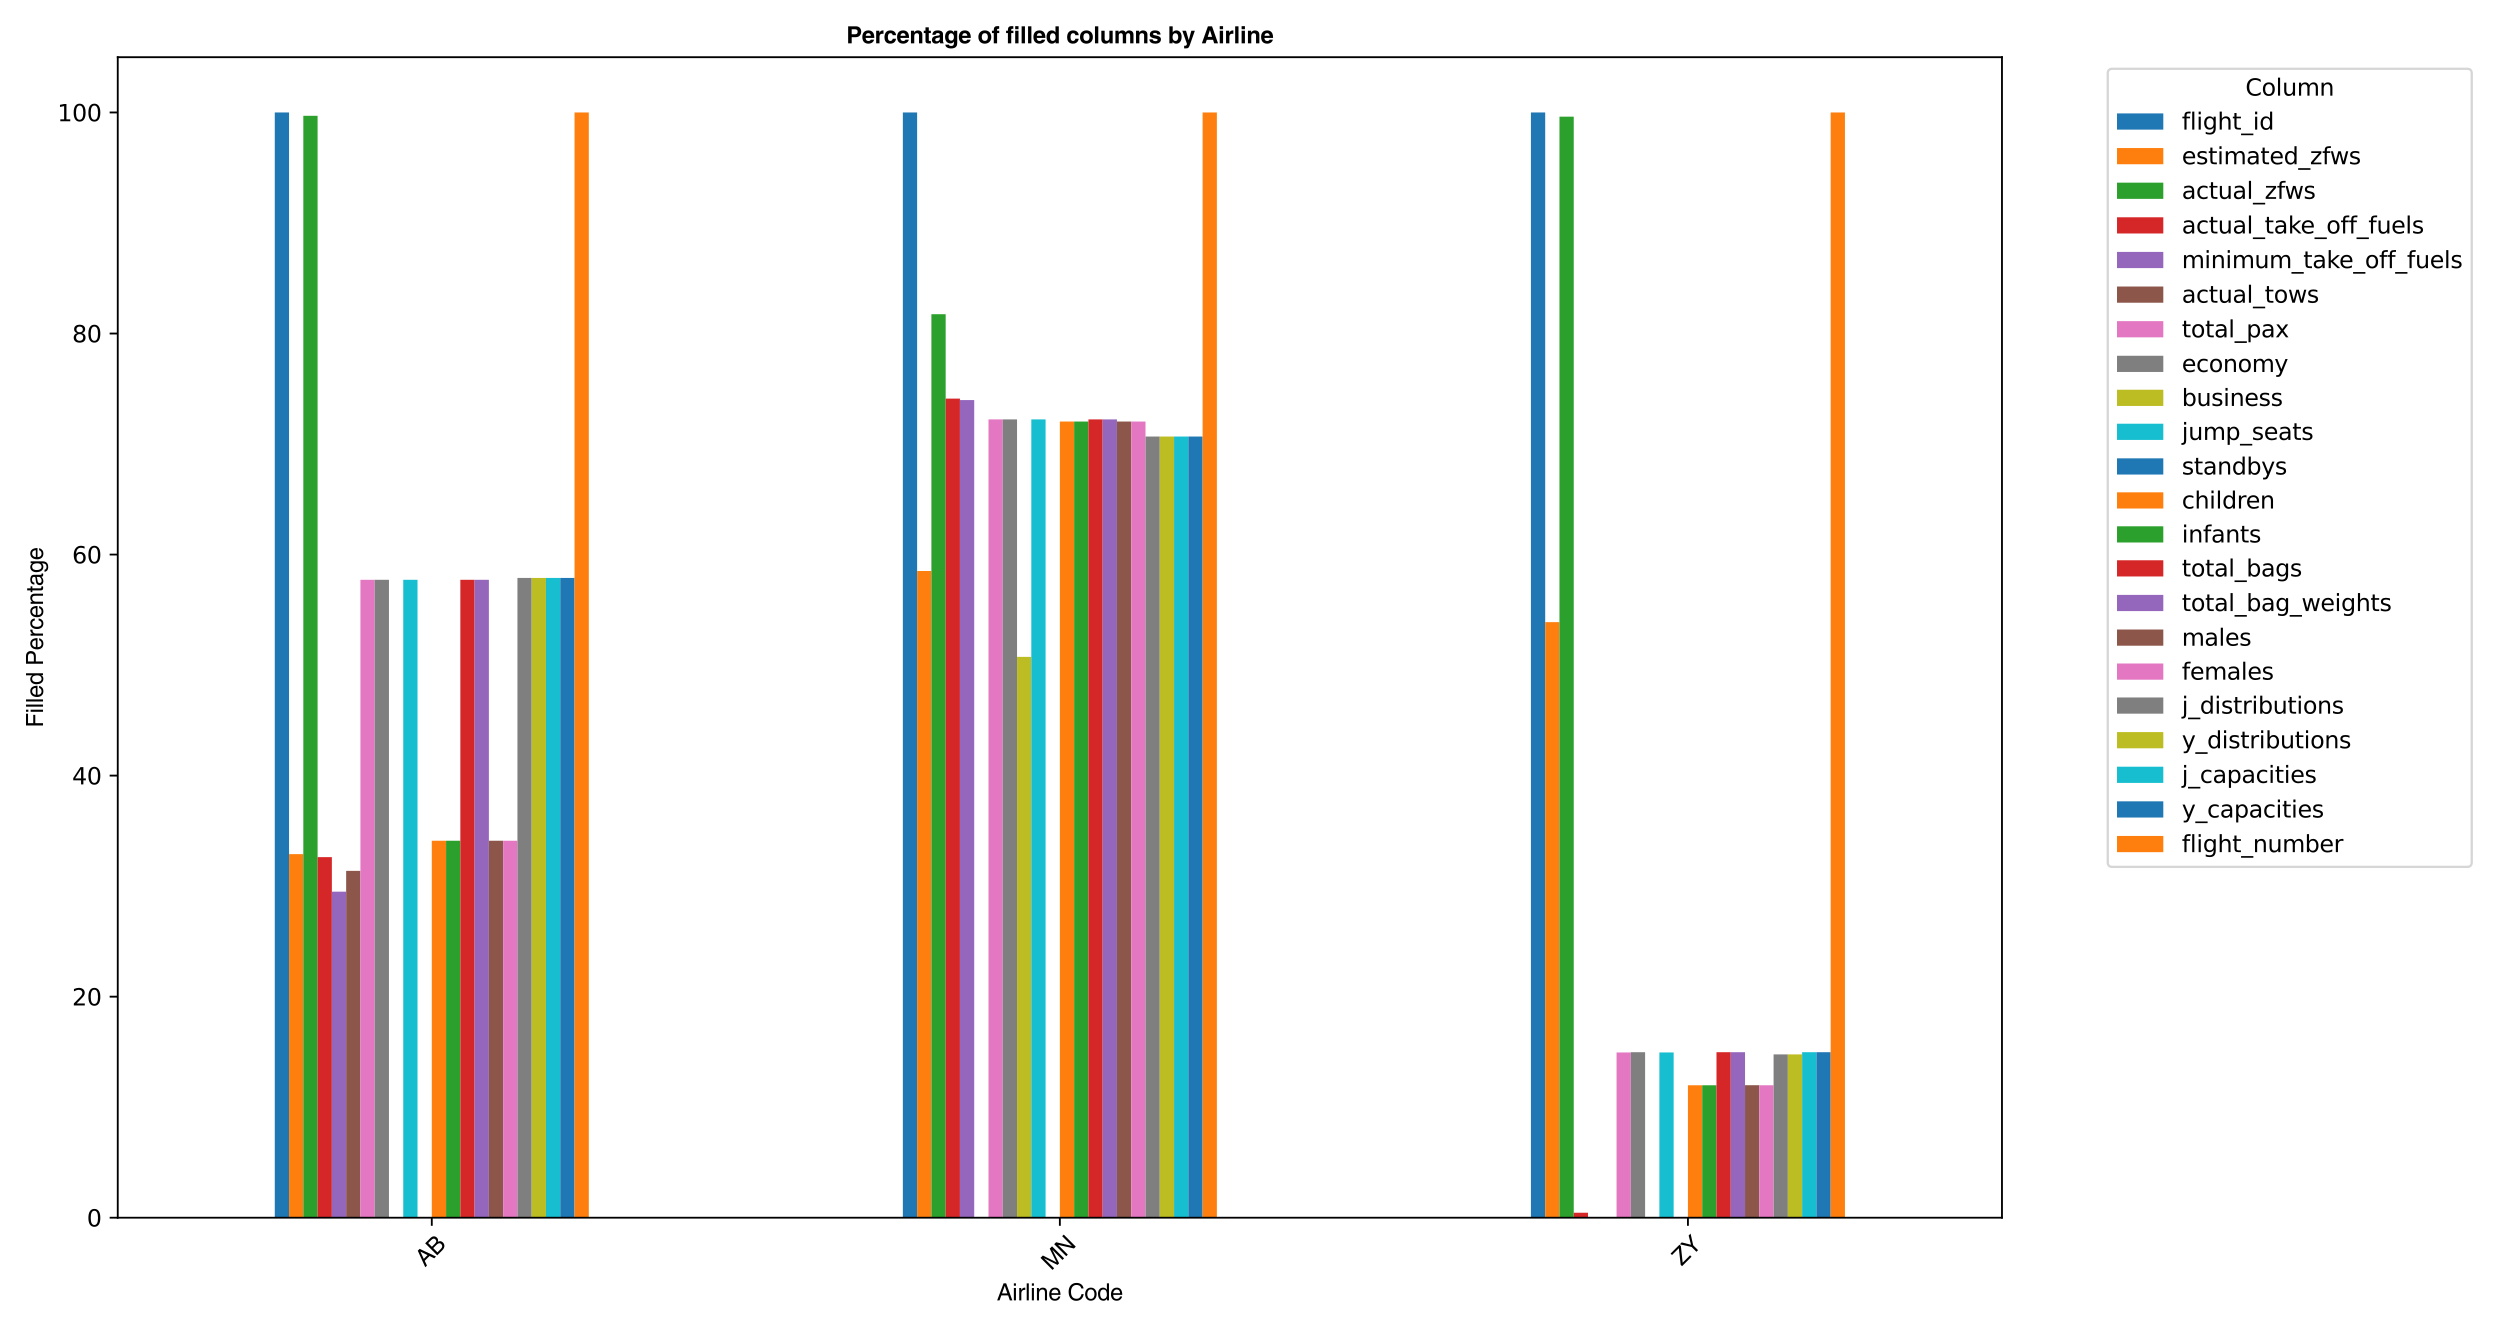 <?xml version="1.0" encoding="utf-8" standalone="no"?>
<!DOCTYPE svg PUBLIC "-//W3C//DTD SVG 1.1//EN"
  "http://www.w3.org/Graphics/SVG/1.1/DTD/svg11.dtd">
<svg xmlns:xlink="http://www.w3.org/1999/xlink" width="1080pt" height="576pt" viewBox="0 0 1080 576" xmlns="http://www.w3.org/2000/svg" version="1.1">
 <defs>
  <style type="text/css">*{stroke-linejoin: round; stroke-linecap: butt}</style>
 </defs>
 <g id="figure_1">
  <g id="patch_1">
   <path d="M 0 576 
L 1080 576 
L 1080 0 
L 0 0 
z
" style="fill: #ffffff"/>
  </g>
  <g id="axes_1">
   <g id="patch_2">
    <path d="M 50.87 526.046 
L 864.85 526.046 
L 864.85 24.72 
L 50.87 24.72 
z
" style="fill: #ffffff"/>
   </g>
   <g id="patch_3">
    <path d="M 118.702 526.046 
L 124.868 526.046 
L 124.868 48.593 
L 118.702 48.593 
z
" clip-path="url(#p7ff60f36ff)" style="fill: #1f77b4"/>
   </g>
   <g id="patch_4">
    <path d="M 390.028 526.046 
L 396.195 526.046 
L 396.195 48.593 
L 390.028 48.593 
z
" clip-path="url(#p7ff60f36ff)" style="fill: #1f77b4"/>
   </g>
   <g id="patch_5">
    <path d="M 661.355 526.046 
L 667.522 526.046 
L 667.522 48.593 
L 661.355 48.593 
z
" clip-path="url(#p7ff60f36ff)" style="fill: #1f77b4"/>
   </g>
   <g id="patch_6">
    <path d="M 124.868 526.046 
L 131.035 526.046 
L 131.035 368.983 
L 124.868 368.983 
z
" clip-path="url(#p7ff60f36ff)" style="fill: #ff7f0e"/>
   </g>
   <g id="patch_7">
    <path d="M 396.195 526.046 
L 402.361 526.046 
L 402.361 246.682 
L 396.195 246.682 
z
" clip-path="url(#p7ff60f36ff)" style="fill: #ff7f0e"/>
   </g>
   <g id="patch_8">
    <path d="M 667.522 526.046 
L 673.688 526.046 
L 673.688 268.763 
L 667.522 268.763 
z
" clip-path="url(#p7ff60f36ff)" style="fill: #ff7f0e"/>
   </g>
   <g id="patch_9">
    <path d="M 131.035 526.046 
L 137.201 526.046 
L 137.201 50.038 
L 131.035 50.038 
z
" clip-path="url(#p7ff60f36ff)" style="fill: #2ca02c"/>
   </g>
   <g id="patch_10">
    <path d="M 402.361 526.046 
L 408.528 526.046 
L 408.528 135.74 
L 402.361 135.74 
z
" clip-path="url(#p7ff60f36ff)" style="fill: #2ca02c"/>
   </g>
   <g id="patch_11">
    <path d="M 673.688 526.046 
L 679.855 526.046 
L 679.855 50.402 
L 673.688 50.402 
z
" clip-path="url(#p7ff60f36ff)" style="fill: #2ca02c"/>
   </g>
   <g id="patch_12">
    <path d="M 137.201 526.046 
L 143.368 526.046 
L 143.368 370.268 
L 137.201 370.268 
z
" clip-path="url(#p7ff60f36ff)" style="fill: #d62728"/>
   </g>
   <g id="patch_13">
    <path d="M 408.528 526.046 
L 414.694 526.046 
L 414.694 172.205 
L 408.528 172.205 
z
" clip-path="url(#p7ff60f36ff)" style="fill: #d62728"/>
   </g>
   <g id="patch_14">
    <path d="M 679.855 526.046 
L 686.021 526.046 
L 686.021 523.912 
L 679.855 523.912 
z
" clip-path="url(#p7ff60f36ff)" style="fill: #d62728"/>
   </g>
   <g id="patch_15">
    <path d="M 143.368 526.046 
L 149.534 526.046 
L 149.534 385.203 
L 143.368 385.203 
z
" clip-path="url(#p7ff60f36ff)" style="fill: #9467bd"/>
   </g>
   <g id="patch_16">
    <path d="M 414.694 526.046 
L 420.861 526.046 
L 420.861 172.823 
L 414.694 172.823 
z
" clip-path="url(#p7ff60f36ff)" style="fill: #9467bd"/>
   </g>
   <g id="patch_17">
    <path d="M 686.021 526.046 
L 692.188 526.046 
L 692.188 525.907 
L 686.021 525.907 
z
" clip-path="url(#p7ff60f36ff)" style="fill: #9467bd"/>
   </g>
   <g id="patch_18">
    <path d="M 149.534 526.046 
L 155.701 526.046 
L 155.701 376.21 
L 149.534 376.21 
z
" clip-path="url(#p7ff60f36ff)" style="fill: #8c564b"/>
   </g>
   <g id="patch_19">
    <path d="M 420.861 526.046 
L 427.027 526.046 
L 427.027 526.046 
L 420.861 526.046 
z
" clip-path="url(#p7ff60f36ff)" style="fill: #8c564b"/>
   </g>
   <g id="patch_20">
    <path d="M 692.188 526.046 
L 698.354 526.046 
L 698.354 526.046 
L 692.188 526.046 
z
" clip-path="url(#p7ff60f36ff)" style="fill: #8c564b"/>
   </g>
   <g id="patch_21">
    <path d="M 155.701 526.046 
L 161.867 526.046 
L 161.867 250.463 
L 155.701 250.463 
z
" clip-path="url(#p7ff60f36ff)" style="fill: #e377c2"/>
   </g>
   <g id="patch_22">
    <path d="M 427.027 526.046 
L 433.194 526.046 
L 433.194 181.167 
L 427.027 181.167 
z
" clip-path="url(#p7ff60f36ff)" style="fill: #e377c2"/>
   </g>
   <g id="patch_23">
    <path d="M 698.354 526.046 
L 704.521 526.046 
L 704.521 454.651 
L 698.354 454.651 
z
" clip-path="url(#p7ff60f36ff)" style="fill: #e377c2"/>
   </g>
   <g id="patch_24">
    <path d="M 161.867 526.046 
L 168.034 526.046 
L 168.034 250.463 
L 161.867 250.463 
z
" clip-path="url(#p7ff60f36ff)" style="fill: #7f7f7f"/>
   </g>
   <g id="patch_25">
    <path d="M 433.194 526.046 
L 439.36 526.046 
L 439.36 181.167 
L 433.194 181.167 
z
" clip-path="url(#p7ff60f36ff)" style="fill: #7f7f7f"/>
   </g>
   <g id="patch_26">
    <path d="M 704.521 526.046 
L 710.687 526.046 
L 710.687 454.558 
L 704.521 454.558 
z
" clip-path="url(#p7ff60f36ff)" style="fill: #7f7f7f"/>
   </g>
   <g id="patch_27">
    <path d="M 168.034 526.046 
L 174.2 526.046 
L 174.2 526.046 
L 168.034 526.046 
z
" clip-path="url(#p7ff60f36ff)" style="fill: #bcbd22"/>
   </g>
   <g id="patch_28">
    <path d="M 439.36 526.046 
L 445.527 526.046 
L 445.527 283.766 
L 439.36 283.766 
z
" clip-path="url(#p7ff60f36ff)" style="fill: #bcbd22"/>
   </g>
   <g id="patch_29">
    <path d="M 710.687 526.046 
L 716.854 526.046 
L 716.854 526.046 
L 710.687 526.046 
z
" clip-path="url(#p7ff60f36ff)" style="fill: #bcbd22"/>
   </g>
   <g id="patch_30">
    <path d="M 174.2 526.046 
L 180.367 526.046 
L 180.367 250.463 
L 174.2 250.463 
z
" clip-path="url(#p7ff60f36ff)" style="fill: #17becf"/>
   </g>
   <g id="patch_31">
    <path d="M 445.527 526.046 
L 451.693 526.046 
L 451.693 181.167 
L 445.527 181.167 
z
" clip-path="url(#p7ff60f36ff)" style="fill: #17becf"/>
   </g>
   <g id="patch_32">
    <path d="M 716.854 526.046 
L 723.02 526.046 
L 723.02 454.651 
L 716.854 454.651 
z
" clip-path="url(#p7ff60f36ff)" style="fill: #17becf"/>
   </g>
   <g id="patch_33">
    <path d="M 180.367 526.046 
L 186.533 526.046 
L 186.533 526.046 
L 180.367 526.046 
z
" clip-path="url(#p7ff60f36ff)" style="fill: #1f77b4"/>
   </g>
   <g id="patch_34">
    <path d="M 451.693 526.046 
L 457.86 526.046 
L 457.86 526.046 
L 451.693 526.046 
z
" clip-path="url(#p7ff60f36ff)" style="fill: #1f77b4"/>
   </g>
   <g id="patch_35">
    <path d="M 723.02 526.046 
L 729.187 526.046 
L 729.187 526.046 
L 723.02 526.046 
z
" clip-path="url(#p7ff60f36ff)" style="fill: #1f77b4"/>
   </g>
   <g id="patch_36">
    <path d="M 186.533 526.046 
L 192.7 526.046 
L 192.7 363.201 
L 186.533 363.201 
z
" clip-path="url(#p7ff60f36ff)" style="fill: #ff7f0e"/>
   </g>
   <g id="patch_37">
    <path d="M 457.86 526.046 
L 464.027 526.046 
L 464.027 182.094 
L 457.86 182.094 
z
" clip-path="url(#p7ff60f36ff)" style="fill: #ff7f0e"/>
   </g>
   <g id="patch_38">
    <path d="M 729.187 526.046 
L 735.353 526.046 
L 735.353 468.847 
L 729.187 468.847 
z
" clip-path="url(#p7ff60f36ff)" style="fill: #ff7f0e"/>
   </g>
   <g id="patch_39">
    <path d="M 192.7 526.046 
L 198.866 526.046 
L 198.866 363.201 
L 192.7 363.201 
z
" clip-path="url(#p7ff60f36ff)" style="fill: #2ca02c"/>
   </g>
   <g id="patch_40">
    <path d="M 464.027 526.046 
L 470.193 526.046 
L 470.193 182.094 
L 464.027 182.094 
z
" clip-path="url(#p7ff60f36ff)" style="fill: #2ca02c"/>
   </g>
   <g id="patch_41">
    <path d="M 735.353 526.046 
L 741.52 526.046 
L 741.52 468.847 
L 735.353 468.847 
z
" clip-path="url(#p7ff60f36ff)" style="fill: #2ca02c"/>
   </g>
   <g id="patch_42">
    <path d="M 198.866 526.046 
L 205.033 526.046 
L 205.033 250.463 
L 198.866 250.463 
z
" clip-path="url(#p7ff60f36ff)" style="fill: #d62728"/>
   </g>
   <g id="patch_43">
    <path d="M 470.193 526.046 
L 476.36 526.046 
L 476.36 181.167 
L 470.193 181.167 
z
" clip-path="url(#p7ff60f36ff)" style="fill: #d62728"/>
   </g>
   <g id="patch_44">
    <path d="M 741.52 526.046 
L 747.686 526.046 
L 747.686 454.558 
L 741.52 454.558 
z
" clip-path="url(#p7ff60f36ff)" style="fill: #d62728"/>
   </g>
   <g id="patch_45">
    <path d="M 205.033 526.046 
L 211.199 526.046 
L 211.199 250.463 
L 205.033 250.463 
z
" clip-path="url(#p7ff60f36ff)" style="fill: #9467bd"/>
   </g>
   <g id="patch_46">
    <path d="M 476.36 526.046 
L 482.526 526.046 
L 482.526 181.167 
L 476.36 181.167 
z
" clip-path="url(#p7ff60f36ff)" style="fill: #9467bd"/>
   </g>
   <g id="patch_47">
    <path d="M 747.686 526.046 
L 753.853 526.046 
L 753.853 454.558 
L 747.686 454.558 
z
" clip-path="url(#p7ff60f36ff)" style="fill: #9467bd"/>
   </g>
   <g id="patch_48">
    <path d="M 211.199 526.046 
L 217.366 526.046 
L 217.366 363.201 
L 211.199 363.201 
z
" clip-path="url(#p7ff60f36ff)" style="fill: #8c564b"/>
   </g>
   <g id="patch_49">
    <path d="M 482.526 526.046 
L 488.693 526.046 
L 488.693 182.094 
L 482.526 182.094 
z
" clip-path="url(#p7ff60f36ff)" style="fill: #8c564b"/>
   </g>
   <g id="patch_50">
    <path d="M 753.853 526.046 
L 760.019 526.046 
L 760.019 468.8 
L 753.853 468.8 
z
" clip-path="url(#p7ff60f36ff)" style="fill: #8c564b"/>
   </g>
   <g id="patch_51">
    <path d="M 217.366 526.046 
L 223.532 526.046 
L 223.532 363.201 
L 217.366 363.201 
z
" clip-path="url(#p7ff60f36ff)" style="fill: #e377c2"/>
   </g>
   <g id="patch_52">
    <path d="M 488.693 526.046 
L 494.859 526.046 
L 494.859 182.094 
L 488.693 182.094 
z
" clip-path="url(#p7ff60f36ff)" style="fill: #e377c2"/>
   </g>
   <g id="patch_53">
    <path d="M 760.019 526.046 
L 766.186 526.046 
L 766.186 468.847 
L 760.019 468.847 
z
" clip-path="url(#p7ff60f36ff)" style="fill: #e377c2"/>
   </g>
   <g id="patch_54">
    <path d="M 223.532 526.046 
L 229.699 526.046 
L 229.699 249.66 
L 223.532 249.66 
z
" clip-path="url(#p7ff60f36ff)" style="fill: #7f7f7f"/>
   </g>
   <g id="patch_55">
    <path d="M 494.859 526.046 
L 501.026 526.046 
L 501.026 188.584 
L 494.859 188.584 
z
" clip-path="url(#p7ff60f36ff)" style="fill: #7f7f7f"/>
   </g>
   <g id="patch_56">
    <path d="M 766.186 526.046 
L 772.352 526.046 
L 772.352 455.486 
L 766.186 455.486 
z
" clip-path="url(#p7ff60f36ff)" style="fill: #7f7f7f"/>
   </g>
   <g id="patch_57">
    <path d="M 229.699 526.046 
L 235.865 526.046 
L 235.865 249.66 
L 229.699 249.66 
z
" clip-path="url(#p7ff60f36ff)" style="fill: #bcbd22"/>
   </g>
   <g id="patch_58">
    <path d="M 501.026 526.046 
L 507.192 526.046 
L 507.192 188.584 
L 501.026 188.584 
z
" clip-path="url(#p7ff60f36ff)" style="fill: #bcbd22"/>
   </g>
   <g id="patch_59">
    <path d="M 772.352 526.046 
L 778.519 526.046 
L 778.519 455.486 
L 772.352 455.486 
z
" clip-path="url(#p7ff60f36ff)" style="fill: #bcbd22"/>
   </g>
   <g id="patch_60">
    <path d="M 235.865 526.046 
L 242.032 526.046 
L 242.032 249.66 
L 235.865 249.66 
z
" clip-path="url(#p7ff60f36ff)" style="fill: #17becf"/>
   </g>
   <g id="patch_61">
    <path d="M 507.192 526.046 
L 513.359 526.046 
L 513.359 188.584 
L 507.192 188.584 
z
" clip-path="url(#p7ff60f36ff)" style="fill: #17becf"/>
   </g>
   <g id="patch_62">
    <path d="M 778.519 526.046 
L 784.685 526.046 
L 784.685 454.558 
L 778.519 454.558 
z
" clip-path="url(#p7ff60f36ff)" style="fill: #17becf"/>
   </g>
   <g id="patch_63">
    <path d="M 242.032 526.046 
L 248.198 526.046 
L 248.198 249.66 
L 242.032 249.66 
z
" clip-path="url(#p7ff60f36ff)" style="fill: #1f77b4"/>
   </g>
   <g id="patch_64">
    <path d="M 513.359 526.046 
L 519.525 526.046 
L 519.525 188.584 
L 513.359 188.584 
z
" clip-path="url(#p7ff60f36ff)" style="fill: #1f77b4"/>
   </g>
   <g id="patch_65">
    <path d="M 784.685 526.046 
L 790.852 526.046 
L 790.852 454.558 
L 784.685 454.558 
z
" clip-path="url(#p7ff60f36ff)" style="fill: #1f77b4"/>
   </g>
   <g id="patch_66">
    <path d="M 248.198 526.046 
L 254.365 526.046 
L 254.365 48.593 
L 248.198 48.593 
z
" clip-path="url(#p7ff60f36ff)" style="fill: #ff7f0e"/>
   </g>
   <g id="patch_67">
    <path d="M 519.525 526.046 
L 525.692 526.046 
L 525.692 48.593 
L 519.525 48.593 
z
" clip-path="url(#p7ff60f36ff)" style="fill: #ff7f0e"/>
   </g>
   <g id="patch_68">
    <path d="M 790.852 526.046 
L 797.018 526.046 
L 797.018 48.593 
L 790.852 48.593 
z
" clip-path="url(#p7ff60f36ff)" style="fill: #ff7f0e"/>
   </g>
   <g id="matplotlib.axis_1">
    <g id="xtick_1">
     <g id="line2d_1">
      <defs>
       <path id="m401fbaccb6" d="M 0 0 
L 0 3.5 
" style="stroke: #000000; stroke-width: 0.8"/>
      </defs>
      <g>
       <use xlink:href="#m401fbaccb6" x="186.533" y="526.046" style="stroke: #000000; stroke-width: 0.8"/>
      </g>
     </g>
     <g id="text_1">
      <!-- AB -->
      <g transform="translate(183.623 547.556) rotate(-45) scale(0.1 -0.1)">
       <defs>
        <path id="Helvetica-41" d="M 3053 1338 
L 3507 0 
L 4186 0 
L 2522 4595 
L 1818 4595 
L 90 0 
L 730 0 
L 1210 1338 
L 3053 1338 
z
M 1402 1888 
L 2138 3910 
L 2150 3910 
L 2829 1888 
L 1402 1888 
z
" transform="scale(0.016)"/>
        <path id="Helvetica-42" d="M 1094 4064 
L 2221 4064 
C 2912 4064 3174 3821 3174 3392 
C 3174 2829 2810 2650 2214 2650 
L 1094 2650 
L 1094 4064 
z
M 474 0 
L 2451 0 
C 3469 0 4013 621 4013 1357 
C 4013 2144 3482 2355 3181 2477 
C 3686 2714 3795 3136 3795 3437 
C 3795 4064 3354 4595 2496 4595 
L 474 4595 
L 474 0 
z
M 1094 2144 
L 2317 2144 
C 2822 2144 3392 2016 3392 1370 
C 3392 858 3066 531 2419 531 
L 1094 531 
L 1094 2144 
z
" transform="scale(0.016)"/>
       </defs>
       <use xlink:href="#Helvetica-41"/>
       <use xlink:href="#Helvetica-42" x="66.7"/>
      </g>
     </g>
    </g>
    <g id="xtick_2">
     <g id="line2d_2">
      <g>
       <use xlink:href="#m401fbaccb6" x="457.86" y="526.046" style="stroke: #000000; stroke-width: 0.8"/>
      </g>
     </g>
     <g id="text_2">
      <!-- MN -->
      <g transform="translate(454.169 549.119) rotate(-45) scale(0.1 -0.1)">
       <defs>
        <path id="Helvetica-4d" d="M 4870 0 
L 4870 4595 
L 3987 4595 
L 2682 710 
L 2669 710 
L 1357 4595 
L 467 4595 
L 467 0 
L 1069 0 
L 1069 2714 
C 1069 2848 1056 3430 1056 3853 
L 1069 3853 
L 2362 0 
L 2976 0 
L 4269 3859 
L 4282 3859 
C 4282 3430 4269 2848 4269 2714 
L 4269 0 
L 4870 0 
z
" transform="scale(0.016)"/>
        <path id="Helvetica-4e" d="M 3533 883 
L 3520 883 
L 1222 4595 
L 486 4595 
L 486 0 
L 1088 0 
L 1088 3712 
L 1101 3712 
L 3437 0 
L 4134 0 
L 4134 4595 
L 3533 4595 
L 3533 883 
z
" transform="scale(0.016)"/>
       </defs>
       <use xlink:href="#Helvetica-4d"/>
       <use xlink:href="#Helvetica-4e" x="83.3"/>
      </g>
     </g>
    </g>
    <g id="xtick_3">
     <g id="line2d_3">
      <g>
       <use xlink:href="#m401fbaccb6" x="729.187" y="526.046" style="stroke: #000000; stroke-width: 0.8"/>
      </g>
     </g>
     <g id="text_3">
      <!-- ZY -->
      <g transform="translate(726.475 547.16) rotate(-45) scale(0.1 -0.1)">
       <defs>
        <path id="Helvetica-5a" d="M 3763 550 
L 934 550 
L 3763 4058 
L 3763 4595 
L 358 4595 
L 358 4045 
L 2963 4045 
L 147 518 
L 147 0 
L 3763 0 
L 3763 550 
z
" transform="scale(0.016)"/>
        <path id="Helvetica-59" d="M 2445 1850 
L 4179 4595 
L 3450 4595 
L 2131 2387 
L 813 4595 
L 90 4595 
L 1824 1850 
L 1824 0 
L 2445 0 
L 2445 1850 
z
" transform="scale(0.016)"/>
       </defs>
       <use xlink:href="#Helvetica-5a"/>
       <use xlink:href="#Helvetica-59" x="61.1"/>
      </g>
     </g>
    </g>
    <g id="text_4">
     <!-- Airline Code -->
     <g transform="translate(430.631 561.762) scale(0.1 -0.1)">
      <defs>
       <path id="Helvetica-69" d="M 992 3347 
L 429 3347 
L 429 0 
L 992 0 
L 992 3347 
z
M 992 3955 
L 992 4595 
L 429 4595 
L 429 3955 
L 992 3955 
z
" transform="scale(0.016)"/>
       <path id="Helvetica-72" d="M 1056 1946 
C 1056 2432 1389 2842 1914 2842 
L 2125 2842 
L 2125 3424 
C 2080 3437 2048 3443 1978 3443 
C 1555 3443 1261 3181 1037 2790 
L 1024 2790 
L 1024 3347 
L 493 3347 
L 493 0 
L 1056 0 
L 1056 1946 
z
" transform="scale(0.016)"/>
       <path id="Helvetica-6c" d="M 992 4595 
L 429 4595 
L 429 0 
L 992 0 
L 992 4595 
z
" transform="scale(0.016)"/>
       <path id="Helvetica-6e" d="M 3142 2278 
C 3142 3232 2490 3443 1971 3443 
C 1395 3443 1082 3053 960 2874 
L 947 2874 
L 947 3347 
L 416 3347 
L 416 0 
L 979 0 
L 979 1824 
C 979 2733 1542 2938 1862 2938 
C 2413 2938 2579 2643 2579 2061 
L 2579 0 
L 3142 0 
L 3142 2278 
z
" transform="scale(0.016)"/>
       <path id="Helvetica-65" d="M 2694 1050 
C 2675 800 2362 390 1830 390 
C 1184 390 858 794 858 1491 
L 3302 1491 
C 3302 2675 2829 3443 1862 3443 
C 755 3443 256 2618 256 1581 
C 256 614 813 -96 1754 -96 
C 2291 -96 2509 32 2662 134 
C 3085 416 3238 890 3258 1050 
L 2694 1050 
z
M 858 1939 
C 858 2458 1267 2938 1786 2938 
C 2470 2938 2688 2458 2720 1939 
L 858 1939 
z
" transform="scale(0.016)"/>
       <path id="Helvetica-20" transform="scale(0.016)"/>
       <path id="Helvetica-43" d="M 4314 3213 
C 4224 3981 3610 4717 2426 4717 
C 1088 4717 282 3738 282 2323 
C 282 557 1306 -122 2349 -122 
C 2694 -122 4102 -45 4358 1690 
L 3757 1690 
C 3546 621 2848 429 2445 429 
C 1306 429 922 1261 922 2342 
C 922 3552 1594 4166 2426 4166 
C 2867 4166 3539 4019 3712 3213 
L 4314 3213 
z
" transform="scale(0.016)"/>
       <path id="Helvetica-6f" d="M 224 1677 
C 224 813 710 -90 1779 -90 
C 2848 -90 3334 813 3334 1677 
C 3334 2541 2848 3443 1779 3443 
C 710 3443 224 2541 224 1677 
z
M 806 1677 
C 806 2125 973 2957 1779 2957 
C 2586 2957 2752 2125 2752 1677 
C 2752 1229 2586 397 1779 397 
C 973 397 806 1229 806 1677 
z
" transform="scale(0.016)"/>
       <path id="Helvetica-64" d="M 3194 4595 
L 2630 4595 
L 2630 2918 
L 2618 2874 
C 2483 3066 2227 3443 1619 3443 
C 730 3443 224 2714 224 1773 
C 224 973 557 -96 1696 -96 
C 2022 -96 2406 6 2650 461 
L 2662 461 
L 2662 0 
L 3194 0 
L 3194 4595 
z
M 806 1683 
C 806 2112 851 2938 1722 2938 
C 2534 2938 2624 2061 2624 1517 
C 2624 627 2067 390 1709 390 
C 1094 390 806 947 806 1683 
z
" transform="scale(0.016)"/>
      </defs>
      <use xlink:href="#Helvetica-41"/>
      <use xlink:href="#Helvetica-69" x="66.7"/>
      <use xlink:href="#Helvetica-72" x="88.9"/>
      <use xlink:href="#Helvetica-6c" x="122.2"/>
      <use xlink:href="#Helvetica-69" x="144.4"/>
      <use xlink:href="#Helvetica-6e" x="166.6"/>
      <use xlink:href="#Helvetica-65" x="222.2"/>
      <use xlink:href="#Helvetica-20" x="277.8"/>
      <use xlink:href="#Helvetica-43" x="305.6"/>
      <use xlink:href="#Helvetica-6f" x="377.8"/>
      <use xlink:href="#Helvetica-64" x="433.4"/>
      <use xlink:href="#Helvetica-65" x="489"/>
     </g>
    </g>
   </g>
   <g id="matplotlib.axis_2">
    <g id="ytick_1">
     <g id="line2d_4">
      <defs>
       <path id="m16def237c6" d="M 0 0 
L -3.5 0 
" style="stroke: #000000; stroke-width: 0.8"/>
      </defs>
      <g>
       <use xlink:href="#m16def237c6" x="50.87" y="526.046" style="stroke: #000000; stroke-width: 0.8"/>
      </g>
     </g>
     <g id="text_5">
      <!-- 0 -->
      <g transform="translate(37.508 529.846) scale(0.1 -0.1)">
       <defs>
        <path id="DejaVuSans-30" d="M 2034 4250 
Q 1547 4250 1301 3770 
Q 1056 3291 1056 2328 
Q 1056 1369 1301 889 
Q 1547 409 2034 409 
Q 2525 409 2770 889 
Q 3016 1369 3016 2328 
Q 3016 3291 2770 3770 
Q 2525 4250 2034 4250 
z
M 2034 4750 
Q 2819 4750 3233 4129 
Q 3647 3509 3647 2328 
Q 3647 1150 3233 529 
Q 2819 -91 2034 -91 
Q 1250 -91 836 529 
Q 422 1150 422 2328 
Q 422 3509 836 4129 
Q 1250 4750 2034 4750 
z
" transform="scale(0.016)"/>
       </defs>
       <use xlink:href="#DejaVuSans-30"/>
      </g>
     </g>
    </g>
    <g id="ytick_2">
     <g id="line2d_5">
      <g>
       <use xlink:href="#m16def237c6" x="50.87" y="430.556" style="stroke: #000000; stroke-width: 0.8"/>
      </g>
     </g>
     <g id="text_6">
      <!-- 20 -->
      <g transform="translate(31.145 434.355) scale(0.1 -0.1)">
       <defs>
        <path id="DejaVuSans-32" d="M 1228 531 
L 3431 531 
L 3431 0 
L 469 0 
L 469 531 
Q 828 903 1448 1529 
Q 2069 2156 2228 2338 
Q 2531 2678 2651 2914 
Q 2772 3150 2772 3378 
Q 2772 3750 2511 3984 
Q 2250 4219 1831 4219 
Q 1534 4219 1204 4116 
Q 875 4013 500 3803 
L 500 4441 
Q 881 4594 1212 4672 
Q 1544 4750 1819 4750 
Q 2544 4750 2975 4387 
Q 3406 4025 3406 3419 
Q 3406 3131 3298 2873 
Q 3191 2616 2906 2266 
Q 2828 2175 2409 1742 
Q 1991 1309 1228 531 
z
" transform="scale(0.016)"/>
       </defs>
       <use xlink:href="#DejaVuSans-32"/>
       <use xlink:href="#DejaVuSans-30" x="63.623"/>
      </g>
     </g>
    </g>
    <g id="ytick_3">
     <g id="line2d_6">
      <g>
       <use xlink:href="#m16def237c6" x="50.87" y="335.065" style="stroke: #000000; stroke-width: 0.8"/>
      </g>
     </g>
     <g id="text_7">
      <!-- 40 -->
      <g transform="translate(31.145 338.864) scale(0.1 -0.1)">
       <defs>
        <path id="DejaVuSans-34" d="M 2419 4116 
L 825 1625 
L 2419 1625 
L 2419 4116 
z
M 2253 4666 
L 3047 4666 
L 3047 1625 
L 3713 1625 
L 3713 1100 
L 3047 1100 
L 3047 0 
L 2419 0 
L 2419 1100 
L 313 1100 
L 313 1709 
L 2253 4666 
z
" transform="scale(0.016)"/>
       </defs>
       <use xlink:href="#DejaVuSans-34"/>
       <use xlink:href="#DejaVuSans-30" x="63.623"/>
      </g>
     </g>
    </g>
    <g id="ytick_4">
     <g id="line2d_7">
      <g>
       <use xlink:href="#m16def237c6" x="50.87" y="239.574" style="stroke: #000000; stroke-width: 0.8"/>
      </g>
     </g>
     <g id="text_8">
      <!-- 60 -->
      <g transform="translate(31.145 243.373) scale(0.1 -0.1)">
       <defs>
        <path id="DejaVuSans-36" d="M 2113 2584 
Q 1688 2584 1439 2293 
Q 1191 2003 1191 1497 
Q 1191 994 1439 701 
Q 1688 409 2113 409 
Q 2538 409 2786 701 
Q 3034 994 3034 1497 
Q 3034 2003 2786 2293 
Q 2538 2584 2113 2584 
z
M 3366 4563 
L 3366 3988 
Q 3128 4100 2886 4159 
Q 2644 4219 2406 4219 
Q 1781 4219 1451 3797 
Q 1122 3375 1075 2522 
Q 1259 2794 1537 2939 
Q 1816 3084 2150 3084 
Q 2853 3084 3261 2657 
Q 3669 2231 3669 1497 
Q 3669 778 3244 343 
Q 2819 -91 2113 -91 
Q 1303 -91 875 529 
Q 447 1150 447 2328 
Q 447 3434 972 4092 
Q 1497 4750 2381 4750 
Q 2619 4750 2861 4703 
Q 3103 4656 3366 4563 
z
" transform="scale(0.016)"/>
       </defs>
       <use xlink:href="#DejaVuSans-36"/>
       <use xlink:href="#DejaVuSans-30" x="63.623"/>
      </g>
     </g>
    </g>
    <g id="ytick_5">
     <g id="line2d_8">
      <g>
       <use xlink:href="#m16def237c6" x="50.87" y="144.083" style="stroke: #000000; stroke-width: 0.8"/>
      </g>
     </g>
     <g id="text_9">
      <!-- 80 -->
      <g transform="translate(31.145 147.883) scale(0.1 -0.1)">
       <defs>
        <path id="DejaVuSans-38" d="M 2034 2216 
Q 1584 2216 1326 1975 
Q 1069 1734 1069 1313 
Q 1069 891 1326 650 
Q 1584 409 2034 409 
Q 2484 409 2743 651 
Q 3003 894 3003 1313 
Q 3003 1734 2745 1975 
Q 2488 2216 2034 2216 
z
M 1403 2484 
Q 997 2584 770 2862 
Q 544 3141 544 3541 
Q 544 4100 942 4425 
Q 1341 4750 2034 4750 
Q 2731 4750 3128 4425 
Q 3525 4100 3525 3541 
Q 3525 3141 3298 2862 
Q 3072 2584 2669 2484 
Q 3125 2378 3379 2068 
Q 3634 1759 3634 1313 
Q 3634 634 3220 271 
Q 2806 -91 2034 -91 
Q 1263 -91 848 271 
Q 434 634 434 1313 
Q 434 1759 690 2068 
Q 947 2378 1403 2484 
z
M 1172 3481 
Q 1172 3119 1398 2916 
Q 1625 2713 2034 2713 
Q 2441 2713 2670 2916 
Q 2900 3119 2900 3481 
Q 2900 3844 2670 4047 
Q 2441 4250 2034 4250 
Q 1625 4250 1398 4047 
Q 1172 3844 1172 3481 
z
" transform="scale(0.016)"/>
       </defs>
       <use xlink:href="#DejaVuSans-38"/>
       <use xlink:href="#DejaVuSans-30" x="63.623"/>
      </g>
     </g>
    </g>
    <g id="ytick_6">
     <g id="line2d_9">
      <g>
       <use xlink:href="#m16def237c6" x="50.87" y="48.593" style="stroke: #000000; stroke-width: 0.8"/>
      </g>
     </g>
     <g id="text_10">
      <!-- 100 -->
      <g transform="translate(24.782 52.392) scale(0.1 -0.1)">
       <defs>
        <path id="DejaVuSans-31" d="M 794 531 
L 1825 531 
L 1825 4091 
L 703 3866 
L 703 4441 
L 1819 4666 
L 2450 4666 
L 2450 531 
L 3481 531 
L 3481 0 
L 794 0 
L 794 531 
z
" transform="scale(0.016)"/>
       </defs>
       <use xlink:href="#DejaVuSans-31"/>
       <use xlink:href="#DejaVuSans-30" x="63.623"/>
       <use xlink:href="#DejaVuSans-30" x="127.246"/>
      </g>
     </g>
    </g>
    <g id="text_11">
     <!-- Filled Percentage -->
     <g transform="translate(18.582 314.286) rotate(-90) scale(0.1 -0.1)">
      <defs>
       <path id="Helvetica-46" d="M 1171 2086 
L 3424 2086 
L 3424 2637 
L 1171 2637 
L 1171 4045 
L 3731 4045 
L 3731 4595 
L 550 4595 
L 550 0 
L 1171 0 
L 1171 2086 
z
" transform="scale(0.016)"/>
       <path id="Helvetica-50" d="M 1171 4064 
L 2432 4064 
C 2944 4064 3341 3878 3341 3296 
C 3341 2675 2963 2470 2406 2470 
L 1171 2470 
L 1171 4064 
z
M 1171 1939 
L 2618 1939 
C 3616 1939 3981 2662 3981 3302 
C 3981 4045 3469 4595 2618 4595 
L 550 4595 
L 550 0 
L 1171 0 
L 1171 1939 
z
" transform="scale(0.016)"/>
       <path id="Helvetica-63" d="M 3053 2221 
C 3008 2803 2675 3443 1798 3443 
C 691 3443 192 2618 192 1581 
C 192 614 749 -96 1690 -96 
C 2669 -96 2995 653 3053 1184 
L 2509 1184 
C 2413 672 2086 390 1709 390 
C 934 390 794 1101 794 1677 
C 794 2272 1018 2938 1715 2938 
C 2189 2938 2438 2669 2509 2221 
L 3053 2221 
z
" transform="scale(0.016)"/>
       <path id="Helvetica-74" d="M 1645 2880 
L 1645 3347 
L 1107 3347 
L 1107 4282 
L 544 4282 
L 544 3347 
L 90 3347 
L 90 2880 
L 544 2880 
L 544 672 
C 544 269 666 -45 1222 -45 
C 1280 -45 1440 -19 1645 0 
L 1645 442 
L 1446 442 
C 1331 442 1107 442 1107 704 
L 1107 2880 
L 1645 2880 
z
" transform="scale(0.016)"/>
       <path id="Helvetica-61" d="M 915 2330 
C 954 2586 1043 2976 1683 2976 
C 2214 2976 2470 2784 2470 2432 
C 2470 2099 2310 2048 2176 2035 
L 1248 1920 
C 314 1805 230 1152 230 870 
C 230 294 666 -96 1280 -96 
C 1933 -96 2272 211 2490 448 
C 2509 192 2586 -64 3085 -64 
C 3213 -64 3296 -26 3392 0 
L 3392 410 
C 3328 397 3258 384 3206 384 
C 3091 384 3021 442 3021 582 
L 3021 2509 
C 3021 3366 2048 3443 1779 3443 
C 954 3443 422 3130 397 2330 
L 915 2330 
z
M 2458 1158 
C 2458 710 1946 371 1421 371 
C 998 371 813 589 813 954 
C 813 1376 1254 1459 1530 1498 
C 2227 1587 2368 1638 2458 1709 
L 2458 1158 
z
" transform="scale(0.016)"/>
       <path id="Helvetica-67" d="M 838 1683 
C 838 2112 883 2938 1754 2938 
C 2566 2938 2656 2061 2656 1517 
C 2656 627 2099 390 1741 390 
C 1126 390 838 947 838 1683 
z
M 3194 3347 
L 2662 3347 
L 2662 2874 
L 2650 2874 
C 2515 3066 2259 3443 1651 3443 
C 762 3443 256 2714 256 1773 
C 256 973 589 -96 1728 -96 
C 2176 -96 2470 115 2618 352 
L 2618 378 
L 2630 378 
L 2630 237 
C 2630 -160 2650 -941 1677 -941 
C 1542 -941 1024 -941 922 -410 
L 358 -410 
C 467 -1299 1242 -1408 1638 -1408 
C 3187 -1408 3194 -205 3194 275 
L 3194 3347 
z
" transform="scale(0.016)"/>
      </defs>
      <use xlink:href="#Helvetica-46"/>
      <use xlink:href="#Helvetica-69" x="61.1"/>
      <use xlink:href="#Helvetica-6c" x="83.3"/>
      <use xlink:href="#Helvetica-6c" x="105.5"/>
      <use xlink:href="#Helvetica-65" x="127.7"/>
      <use xlink:href="#Helvetica-64" x="183.3"/>
      <use xlink:href="#Helvetica-20" x="238.9"/>
      <use xlink:href="#Helvetica-50" x="266.7"/>
      <use xlink:href="#Helvetica-65" x="333.4"/>
      <use xlink:href="#Helvetica-72" x="389"/>
      <use xlink:href="#Helvetica-63" x="422.3"/>
      <use xlink:href="#Helvetica-65" x="472.3"/>
      <use xlink:href="#Helvetica-6e" x="527.9"/>
      <use xlink:href="#Helvetica-74" x="583.5"/>
      <use xlink:href="#Helvetica-61" x="611.3"/>
      <use xlink:href="#Helvetica-67" x="666.9"/>
      <use xlink:href="#Helvetica-65" x="722.5"/>
     </g>
    </g>
   </g>
   <g id="patch_69">
    <path d="M 50.87 526.046 
L 50.87 24.72 
" style="fill: none; stroke: #000000; stroke-width: 0.8; stroke-linejoin: miter; stroke-linecap: square"/>
   </g>
   <g id="patch_70">
    <path d="M 864.85 526.046 
L 864.85 24.72 
" style="fill: none; stroke: #000000; stroke-width: 0.8; stroke-linejoin: miter; stroke-linecap: square"/>
   </g>
   <g id="patch_71">
    <path d="M 50.87 526.046 
L 864.85 526.046 
" style="fill: none; stroke: #000000; stroke-width: 0.8; stroke-linejoin: miter; stroke-linecap: square"/>
   </g>
   <g id="patch_72">
    <path d="M 50.87 24.72 
L 864.85 24.72 
" style="fill: none; stroke: #000000; stroke-width: 0.8; stroke-linejoin: miter; stroke-linecap: square"/>
   </g>
   <g id="text_12">
    <!-- Percentage of filled columns by Airline -->
    <g transform="translate(365.617 18.72) scale(0.1 -0.1)">
     <defs>
      <path id="HelveticaCE-Bold-50" d="M 1446 1658 
L 2547 1658 
C 3782 1658 4013 2707 4013 3123 
C 4013 4026 3475 4595 2586 4595 
L 486 4595 
L 486 0 
L 1446 0 
L 1446 1658 
z
M 1446 2451 
L 1446 3802 
L 2208 3802 
C 2803 3802 3053 3616 3053 3168 
C 3053 2963 3053 2451 2336 2451 
L 1446 2451 
z
" transform="scale(0.016)"/>
      <path id="HelveticaCE-Bold-65" d="M 2419 998 
C 2349 755 2093 627 1843 627 
C 1120 627 1069 1203 1043 1459 
L 3379 1459 
L 3379 1619 
C 3379 3174 2451 3494 1779 3494 
C 288 3494 147 2182 147 1773 
C 147 371 883 -90 1843 -90 
C 2426 -90 3104 179 3341 998 
L 2419 998 
z
M 1069 2042 
C 1120 2490 1344 2758 1766 2758 
C 2054 2758 2406 2592 2458 2042 
L 1069 2042 
z
" transform="scale(0.016)"/>
      <path id="HelveticaCE-Bold-72" d="M 410 0 
L 1306 0 
L 1306 1773 
C 1306 2150 1434 2586 2131 2586 
C 2214 2586 2310 2586 2387 2573 
L 2387 3482 
C 2330 3488 2272 3494 2214 3494 
C 1670 3494 1466 3162 1280 2816 
L 1267 2816 
L 1267 3405 
L 410 3405 
L 410 0 
z
" transform="scale(0.016)"/>
      <path id="HelveticaCE-Bold-63" d="M 2438 1242 
C 2438 1082 2285 646 1830 646 
C 1152 646 1139 1382 1139 1754 
C 1139 2176 1286 2739 1850 2739 
C 2266 2765 2406 2413 2445 2189 
L 3354 2189 
C 3270 3251 2387 3494 1850 3494 
C 698 3494 218 2707 218 1606 
C 218 890 512 -90 1792 -90 
C 3040 -90 3315 890 3347 1242 
L 2438 1242 
z
" transform="scale(0.016)"/>
      <path id="HelveticaCE-Bold-6e" d="M 3494 2355 
C 3494 3104 2976 3494 2310 3494 
C 1664 3494 1408 3110 1286 2906 
L 1274 2906 
L 1274 3405 
L 416 3405 
L 416 0 
L 1312 0 
L 1312 1952 
C 1312 2470 1619 2739 2016 2739 
C 2586 2739 2598 2317 2598 2067 
L 2598 0 
L 3494 0 
L 3494 2355 
z
" transform="scale(0.016)"/>
      <path id="HelveticaCE-Bold-74" d="M 1421 4326 
L 525 4326 
L 525 3405 
L 64 3405 
L 64 2765 
L 525 2765 
L 525 698 
C 525 256 666 -38 1440 -38 
L 1555 -38 
C 1696 -38 1837 -32 1978 -26 
L 1978 653 
C 1914 646 1850 640 1792 640 
C 1427 640 1421 717 1421 915 
L 1421 2765 
L 1978 2765 
L 1978 3405 
L 1421 3405 
L 1421 4326 
z
" transform="scale(0.016)"/>
      <path id="HelveticaCE-Bold-61" d="M 3174 2509 
C 3174 3347 2298 3494 1818 3494 
C 1120 3494 397 3347 294 2304 
L 1158 2304 
C 1184 2502 1261 2778 1709 2778 
C 1939 2778 2298 2758 2298 2381 
C 2298 2189 2125 2131 1984 2112 
L 1178 1990 
C 608 1907 186 1568 186 902 
C 186 198 710 -90 1222 -90 
C 1830 -90 2118 192 2323 403 
C 2342 211 2355 160 2406 0 
L 3373 0 
L 3373 134 
C 3264 173 3174 262 3174 666 
L 3174 2509 
z
M 2298 1222 
C 2298 806 1894 550 1498 550 
C 1325 550 1082 646 1082 960 
C 1082 1331 1357 1414 1690 1472 
C 2061 1530 2208 1587 2298 1658 
L 2298 1222 
z
" transform="scale(0.016)"/>
      <path id="HelveticaCE-Bold-67" d="M 2682 3405 
L 2682 2899 
L 2669 2899 
C 2560 3123 2304 3494 1670 3494 
C 922 3494 256 2918 256 1741 
C 256 550 902 -19 1722 -19 
C 2259 -19 2483 230 2630 493 
L 2643 480 
L 2643 70 
C 2643 -480 2413 -710 1933 -710 
C 1414 -710 1344 -538 1306 -365 
L 333 -365 
C 371 -1088 1114 -1389 1818 -1389 
C 3494 -1389 3539 -410 3539 179 
L 3539 3405 
L 2682 3405 
z
M 1178 1683 
C 1178 2477 1549 2720 1882 2720 
C 2381 2720 2650 2272 2650 1722 
C 2650 1254 2496 736 1888 736 
C 1357 736 1178 1248 1178 1683 
z
" transform="scale(0.016)"/>
      <path id="HelveticaCE-Bold-20" transform="scale(0.016)"/>
      <path id="HelveticaCE-Bold-6f" d="M 3699 1702 
C 3699 2931 2874 3494 1958 3494 
C 1043 3494 218 2931 218 1702 
C 218 474 1043 -90 1958 -90 
C 2874 -90 3699 474 3699 1702 
z
M 2778 1702 
C 2778 1267 2650 666 1958 666 
C 1267 666 1139 1267 1139 1702 
C 1139 2138 1267 2739 1958 2739 
C 2650 2739 2778 2138 2778 1702 
z
" transform="scale(0.016)"/>
      <path id="HelveticaCE-Bold-66" d="M 1453 2765 
L 2035 2765 
L 2035 3405 
L 1453 3405 
L 1453 3539 
C 1453 3821 1459 3917 1766 3917 
L 2016 3917 
L 2016 4640 
C 1939 4646 1818 4653 1555 4653 
C 941 4653 557 4384 557 3680 
L 557 3405 
L 64 3405 
L 64 2765 
L 557 2765 
L 557 0 
L 1453 0 
L 1453 2765 
z
" transform="scale(0.016)"/>
      <path id="HelveticaCE-Bold-69" d="M 442 3405 
L 442 0 
L 1338 0 
L 1338 3405 
L 442 3405 
z
M 1338 4640 
L 442 4640 
L 442 3808 
L 1338 3808 
L 1338 4640 
z
" transform="scale(0.016)"/>
      <path id="HelveticaCE-Bold-6c" d="M 1338 4595 
L 442 4595 
L 442 0 
L 1338 0 
L 1338 4595 
z
" transform="scale(0.016)"/>
      <path id="HelveticaCE-Bold-64" d="M 3526 4595 
L 2630 4595 
L 2630 2963 
L 2618 2963 
C 2477 3181 2208 3494 1632 3494 
C 883 3494 218 2918 218 1741 
C 218 806 640 -90 1651 -90 
C 2022 -90 2419 45 2637 429 
L 2650 429 
L 2650 0 
L 3526 0 
L 3526 4595 
z
M 1139 1677 
C 1139 2214 1331 2720 1901 2720 
C 2515 2720 2669 2170 2669 1626 
C 2669 1120 2445 646 1875 646 
C 1299 646 1139 1274 1139 1677 
z
" transform="scale(0.016)"/>
      <path id="HelveticaCE-Bold-75" d="M 3488 3405 
L 2592 3405 
L 2592 1440 
C 2592 832 2195 666 1901 666 
C 1626 666 1318 768 1318 1293 
L 1318 3405 
L 422 3405 
L 422 1165 
C 422 294 909 -90 1581 -90 
C 2054 -90 2413 115 2618 480 
L 2630 480 
L 2630 0 
L 3488 0 
L 3488 3405 
z
" transform="scale(0.016)"/>
      <path id="HelveticaCE-Bold-6d" d="M 5286 2355 
C 5286 3104 4768 3494 4102 3494 
C 3558 3494 3309 3117 3194 2950 
C 2963 3315 2739 3494 2246 3494 
C 1645 3494 1395 3130 1280 2906 
L 1267 2906 
L 1267 3405 
L 410 3405 
L 410 0 
L 1306 0 
L 1306 2074 
C 1306 2445 1440 2739 1862 2739 
C 2400 2739 2400 2336 2400 2048 
L 2400 0 
L 3296 0 
L 3296 2042 
C 3296 2445 3456 2739 3904 2739 
C 4166 2739 4390 2573 4390 2067 
L 4390 0 
L 5286 0 
L 5286 2355 
z
" transform="scale(0.016)"/>
      <path id="HelveticaCE-Bold-73" d="M 3219 2368 
C 3149 3328 2355 3494 1690 3494 
C 627 3494 314 2854 314 2355 
C 314 1082 2426 1510 2426 941 
C 2426 813 2317 589 1856 589 
C 1293 589 1114 800 1114 1088 
L 192 1088 
C 218 179 1056 -90 1830 -90 
C 2362 -90 3322 90 3322 1082 
C 3322 2336 1190 1946 1190 2483 
C 1190 2630 1254 2816 1741 2816 
C 2227 2816 2304 2586 2342 2368 
L 3219 2368 
z
" transform="scale(0.016)"/>
      <path id="HelveticaCE-Bold-62" d="M 2778 1677 
C 2778 1274 2618 646 2042 646 
C 1472 646 1248 1120 1248 1626 
C 1248 2170 1402 2720 2016 2720 
C 2586 2720 2778 2214 2778 1677 
z
M 1286 4595 
L 390 4595 
L 390 0 
L 1267 0 
L 1267 429 
L 1280 429 
C 1498 45 1894 -90 2266 -90 
C 3277 -90 3699 806 3699 1741 
C 3699 2918 3034 3494 2285 3494 
C 1709 3494 1440 3181 1299 2963 
L 1286 2963 
L 1286 4595 
z
" transform="scale(0.016)"/>
      <path id="HelveticaCE-Bold-79" d="M 3450 3405 
L 2502 3405 
L 1805 896 
L 1792 896 
L 1062 3405 
L 64 3405 
L 1318 -141 
C 1235 -608 1056 -653 730 -653 
C 653 -653 595 -646 557 -640 
L 557 -1357 
C 685 -1363 838 -1370 960 -1370 
C 1741 -1370 1856 -1203 2278 58 
L 3450 3405 
z
" transform="scale(0.016)"/>
      <path id="HelveticaCE-Bold-41" d="M 1459 947 
L 3155 947 
L 3450 0 
L 4493 0 
L 2874 4595 
L 1766 4595 
L 128 0 
L 1139 0 
L 1459 947 
z
M 2304 3558 
L 2317 3558 
L 2886 1741 
L 1715 1741 
L 2304 3558 
z
" transform="scale(0.016)"/>
     </defs>
     <use xlink:href="#HelveticaCE-Bold-50"/>
     <use xlink:href="#HelveticaCE-Bold-65" x="66.7"/>
     <use xlink:href="#HelveticaCE-Bold-72" x="122.3"/>
     <use xlink:href="#HelveticaCE-Bold-63" x="161.2"/>
     <use xlink:href="#HelveticaCE-Bold-65" x="216.8"/>
     <use xlink:href="#HelveticaCE-Bold-6e" x="272.4"/>
     <use xlink:href="#HelveticaCE-Bold-74" x="333.5"/>
     <use xlink:href="#HelveticaCE-Bold-61" x="366.8"/>
     <use xlink:href="#HelveticaCE-Bold-67" x="422.4"/>
     <use xlink:href="#HelveticaCE-Bold-65" x="483.5"/>
     <use xlink:href="#HelveticaCE-Bold-20" x="539.1"/>
     <use xlink:href="#HelveticaCE-Bold-6f" x="566.9"/>
     <use xlink:href="#HelveticaCE-Bold-66" x="628"/>
     <use xlink:href="#HelveticaCE-Bold-20" x="661.3"/>
     <use xlink:href="#HelveticaCE-Bold-66" x="689.1"/>
     <use xlink:href="#HelveticaCE-Bold-69" x="722.4"/>
     <use xlink:href="#HelveticaCE-Bold-6c" x="750.2"/>
     <use xlink:href="#HelveticaCE-Bold-6c" x="778"/>
     <use xlink:href="#HelveticaCE-Bold-65" x="805.8"/>
     <use xlink:href="#HelveticaCE-Bold-64" x="861.4"/>
     <use xlink:href="#HelveticaCE-Bold-20" x="922.5"/>
     <use xlink:href="#HelveticaCE-Bold-63" x="950.3"/>
     <use xlink:href="#HelveticaCE-Bold-6f" x="1005.9"/>
     <use xlink:href="#HelveticaCE-Bold-6c" x="1067"/>
     <use xlink:href="#HelveticaCE-Bold-75" x="1094.8"/>
     <use xlink:href="#HelveticaCE-Bold-6d" x="1155.9"/>
     <use xlink:href="#HelveticaCE-Bold-6e" x="1244.8"/>
     <use xlink:href="#HelveticaCE-Bold-73" x="1305.9"/>
     <use xlink:href="#HelveticaCE-Bold-20" x="1361.5"/>
     <use xlink:href="#HelveticaCE-Bold-62" x="1389.3"/>
     <use xlink:href="#HelveticaCE-Bold-79" x="1450.4"/>
     <use xlink:href="#HelveticaCE-Bold-20" x="1506"/>
     <use xlink:href="#HelveticaCE-Bold-41" x="1533.8"/>
     <use xlink:href="#HelveticaCE-Bold-69" x="1606"/>
     <use xlink:href="#HelveticaCE-Bold-72" x="1633.8"/>
     <use xlink:href="#HelveticaCE-Bold-6c" x="1672.7"/>
     <use xlink:href="#HelveticaCE-Bold-69" x="1700.5"/>
     <use xlink:href="#HelveticaCE-Bold-6e" x="1728.3"/>
     <use xlink:href="#HelveticaCE-Bold-65" x="1789.4"/>
    </g>
   </g>
   <g id="legend_1">
    <g id="patch_73">
     <path d="M 912.549 374.489 
L 1065.79 374.489 
Q 1067.79 374.489 1067.79 372.489 
L 1067.79 31.72 
Q 1067.79 29.72 1065.79 29.72 
L 912.549 29.72 
Q 910.549 29.72 910.549 31.72 
L 910.549 372.489 
Q 910.549 374.489 912.549 374.489 
z
" style="fill: #ffffff; opacity: 0.8; stroke: #cccccc; stroke-linejoin: miter"/>
    </g>
    <g id="text_13">
     <!-- Column -->
     <g transform="translate(970.022 41.318) scale(0.1 -0.1)">
      <defs>
       <path id="DejaVuSans-43" d="M 4122 4306 
L 4122 3641 
Q 3803 3938 3442 4084 
Q 3081 4231 2675 4231 
Q 1875 4231 1450 3742 
Q 1025 3253 1025 2328 
Q 1025 1406 1450 917 
Q 1875 428 2675 428 
Q 3081 428 3442 575 
Q 3803 722 4122 1019 
L 4122 359 
Q 3791 134 3420 21 
Q 3050 -91 2638 -91 
Q 1578 -91 968 557 
Q 359 1206 359 2328 
Q 359 3453 968 4101 
Q 1578 4750 2638 4750 
Q 3056 4750 3426 4639 
Q 3797 4528 4122 4306 
z
" transform="scale(0.016)"/>
       <path id="DejaVuSans-6f" d="M 1959 3097 
Q 1497 3097 1228 2736 
Q 959 2375 959 1747 
Q 959 1119 1226 758 
Q 1494 397 1959 397 
Q 2419 397 2687 759 
Q 2956 1122 2956 1747 
Q 2956 2369 2687 2733 
Q 2419 3097 1959 3097 
z
M 1959 3584 
Q 2709 3584 3137 3096 
Q 3566 2609 3566 1747 
Q 3566 888 3137 398 
Q 2709 -91 1959 -91 
Q 1206 -91 779 398 
Q 353 888 353 1747 
Q 353 2609 779 3096 
Q 1206 3584 1959 3584 
z
" transform="scale(0.016)"/>
       <path id="DejaVuSans-6c" d="M 603 4863 
L 1178 4863 
L 1178 0 
L 603 0 
L 603 4863 
z
" transform="scale(0.016)"/>
       <path id="DejaVuSans-75" d="M 544 1381 
L 544 3500 
L 1119 3500 
L 1119 1403 
Q 1119 906 1312 657 
Q 1506 409 1894 409 
Q 2359 409 2629 706 
Q 2900 1003 2900 1516 
L 2900 3500 
L 3475 3500 
L 3475 0 
L 2900 0 
L 2900 538 
Q 2691 219 2414 64 
Q 2138 -91 1772 -91 
Q 1169 -91 856 284 
Q 544 659 544 1381 
z
M 1991 3584 
L 1991 3584 
z
" transform="scale(0.016)"/>
       <path id="DejaVuSans-6d" d="M 3328 2828 
Q 3544 3216 3844 3400 
Q 4144 3584 4550 3584 
Q 5097 3584 5394 3201 
Q 5691 2819 5691 2113 
L 5691 0 
L 5113 0 
L 5113 2094 
Q 5113 2597 4934 2840 
Q 4756 3084 4391 3084 
Q 3944 3084 3684 2787 
Q 3425 2491 3425 1978 
L 3425 0 
L 2847 0 
L 2847 2094 
Q 2847 2600 2669 2842 
Q 2491 3084 2119 3084 
Q 1678 3084 1418 2786 
Q 1159 2488 1159 1978 
L 1159 0 
L 581 0 
L 581 3500 
L 1159 3500 
L 1159 2956 
Q 1356 3278 1631 3431 
Q 1906 3584 2284 3584 
Q 2666 3584 2933 3390 
Q 3200 3197 3328 2828 
z
" transform="scale(0.016)"/>
       <path id="DejaVuSans-6e" d="M 3513 2113 
L 3513 0 
L 2938 0 
L 2938 2094 
Q 2938 2591 2744 2837 
Q 2550 3084 2163 3084 
Q 1697 3084 1428 2787 
Q 1159 2491 1159 1978 
L 1159 0 
L 581 0 
L 581 3500 
L 1159 3500 
L 1159 2956 
Q 1366 3272 1645 3428 
Q 1925 3584 2291 3584 
Q 2894 3584 3203 3211 
Q 3513 2838 3513 2113 
z
" transform="scale(0.016)"/>
      </defs>
      <use xlink:href="#DejaVuSans-43"/>
      <use xlink:href="#DejaVuSans-6f" x="69.824"/>
      <use xlink:href="#DejaVuSans-6c" x="131.006"/>
      <use xlink:href="#DejaVuSans-75" x="158.789"/>
      <use xlink:href="#DejaVuSans-6d" x="222.168"/>
      <use xlink:href="#DejaVuSans-6e" x="319.58"/>
     </g>
    </g>
    <g id="patch_74">
     <path d="M 914.549 55.997 
L 934.549 55.997 
L 934.549 48.997 
L 914.549 48.997 
z
" style="fill: #1f77b4"/>
    </g>
    <g id="text_14">
     <!-- flight_id -->
     <g transform="translate(942.549 55.997) scale(0.1 -0.1)">
      <defs>
       <path id="DejaVuSans-66" d="M 2375 4863 
L 2375 4384 
L 1825 4384 
Q 1516 4384 1395 4259 
Q 1275 4134 1275 3809 
L 1275 3500 
L 2222 3500 
L 2222 3053 
L 1275 3053 
L 1275 0 
L 697 0 
L 697 3053 
L 147 3053 
L 147 3500 
L 697 3500 
L 697 3744 
Q 697 4328 969 4595 
Q 1241 4863 1831 4863 
L 2375 4863 
z
" transform="scale(0.016)"/>
       <path id="DejaVuSans-69" d="M 603 3500 
L 1178 3500 
L 1178 0 
L 603 0 
L 603 3500 
z
M 603 4863 
L 1178 4863 
L 1178 4134 
L 603 4134 
L 603 4863 
z
" transform="scale(0.016)"/>
       <path id="DejaVuSans-67" d="M 2906 1791 
Q 2906 2416 2648 2759 
Q 2391 3103 1925 3103 
Q 1463 3103 1205 2759 
Q 947 2416 947 1791 
Q 947 1169 1205 825 
Q 1463 481 1925 481 
Q 2391 481 2648 825 
Q 2906 1169 2906 1791 
z
M 3481 434 
Q 3481 -459 3084 -895 
Q 2688 -1331 1869 -1331 
Q 1566 -1331 1297 -1286 
Q 1028 -1241 775 -1147 
L 775 -588 
Q 1028 -725 1275 -790 
Q 1522 -856 1778 -856 
Q 2344 -856 2625 -561 
Q 2906 -266 2906 331 
L 2906 616 
Q 2728 306 2450 153 
Q 2172 0 1784 0 
Q 1141 0 747 490 
Q 353 981 353 1791 
Q 353 2603 747 3093 
Q 1141 3584 1784 3584 
Q 2172 3584 2450 3431 
Q 2728 3278 2906 2969 
L 2906 3500 
L 3481 3500 
L 3481 434 
z
" transform="scale(0.016)"/>
       <path id="DejaVuSans-68" d="M 3513 2113 
L 3513 0 
L 2938 0 
L 2938 2094 
Q 2938 2591 2744 2837 
Q 2550 3084 2163 3084 
Q 1697 3084 1428 2787 
Q 1159 2491 1159 1978 
L 1159 0 
L 581 0 
L 581 4863 
L 1159 4863 
L 1159 2956 
Q 1366 3272 1645 3428 
Q 1925 3584 2291 3584 
Q 2894 3584 3203 3211 
Q 3513 2838 3513 2113 
z
" transform="scale(0.016)"/>
       <path id="DejaVuSans-74" d="M 1172 4494 
L 1172 3500 
L 2356 3500 
L 2356 3053 
L 1172 3053 
L 1172 1153 
Q 1172 725 1289 603 
Q 1406 481 1766 481 
L 2356 481 
L 2356 0 
L 1766 0 
Q 1100 0 847 248 
Q 594 497 594 1153 
L 594 3053 
L 172 3053 
L 172 3500 
L 594 3500 
L 594 4494 
L 1172 4494 
z
" transform="scale(0.016)"/>
       <path id="DejaVuSans-5f" d="M 3263 -1063 
L 3263 -1509 
L -63 -1509 
L -63 -1063 
L 3263 -1063 
z
" transform="scale(0.016)"/>
       <path id="DejaVuSans-64" d="M 2906 2969 
L 2906 4863 
L 3481 4863 
L 3481 0 
L 2906 0 
L 2906 525 
Q 2725 213 2448 61 
Q 2172 -91 1784 -91 
Q 1150 -91 751 415 
Q 353 922 353 1747 
Q 353 2572 751 3078 
Q 1150 3584 1784 3584 
Q 2172 3584 2448 3432 
Q 2725 3281 2906 2969 
z
M 947 1747 
Q 947 1113 1208 752 
Q 1469 391 1925 391 
Q 2381 391 2643 752 
Q 2906 1113 2906 1747 
Q 2906 2381 2643 2742 
Q 2381 3103 1925 3103 
Q 1469 3103 1208 2742 
Q 947 2381 947 1747 
z
" transform="scale(0.016)"/>
      </defs>
      <use xlink:href="#DejaVuSans-66"/>
      <use xlink:href="#DejaVuSans-6c" x="35.205"/>
      <use xlink:href="#DejaVuSans-69" x="62.988"/>
      <use xlink:href="#DejaVuSans-67" x="90.771"/>
      <use xlink:href="#DejaVuSans-68" x="154.248"/>
      <use xlink:href="#DejaVuSans-74" x="217.627"/>
      <use xlink:href="#DejaVuSans-5f" x="256.836"/>
      <use xlink:href="#DejaVuSans-69" x="306.836"/>
      <use xlink:href="#DejaVuSans-64" x="334.619"/>
     </g>
    </g>
    <g id="patch_75">
     <path d="M 914.549 70.953 
L 934.549 70.953 
L 934.549 63.953 
L 914.549 63.953 
z
" style="fill: #ff7f0e"/>
    </g>
    <g id="text_15">
     <!-- estimated_zfws -->
     <g transform="translate(942.549 70.953) scale(0.1 -0.1)">
      <defs>
       <path id="DejaVuSans-65" d="M 3597 1894 
L 3597 1613 
L 953 1613 
Q 991 1019 1311 708 
Q 1631 397 2203 397 
Q 2534 397 2845 478 
Q 3156 559 3463 722 
L 3463 178 
Q 3153 47 2828 -22 
Q 2503 -91 2169 -91 
Q 1331 -91 842 396 
Q 353 884 353 1716 
Q 353 2575 817 3079 
Q 1281 3584 2069 3584 
Q 2775 3584 3186 3129 
Q 3597 2675 3597 1894 
z
M 3022 2063 
Q 3016 2534 2758 2815 
Q 2500 3097 2075 3097 
Q 1594 3097 1305 2825 
Q 1016 2553 972 2059 
L 3022 2063 
z
" transform="scale(0.016)"/>
       <path id="DejaVuSans-73" d="M 2834 3397 
L 2834 2853 
Q 2591 2978 2328 3040 
Q 2066 3103 1784 3103 
Q 1356 3103 1142 2972 
Q 928 2841 928 2578 
Q 928 2378 1081 2264 
Q 1234 2150 1697 2047 
L 1894 2003 
Q 2506 1872 2764 1633 
Q 3022 1394 3022 966 
Q 3022 478 2636 193 
Q 2250 -91 1575 -91 
Q 1294 -91 989 -36 
Q 684 19 347 128 
L 347 722 
Q 666 556 975 473 
Q 1284 391 1588 391 
Q 1994 391 2212 530 
Q 2431 669 2431 922 
Q 2431 1156 2273 1281 
Q 2116 1406 1581 1522 
L 1381 1569 
Q 847 1681 609 1914 
Q 372 2147 372 2553 
Q 372 3047 722 3315 
Q 1072 3584 1716 3584 
Q 2034 3584 2315 3537 
Q 2597 3491 2834 3397 
z
" transform="scale(0.016)"/>
       <path id="DejaVuSans-61" d="M 2194 1759 
Q 1497 1759 1228 1600 
Q 959 1441 959 1056 
Q 959 750 1161 570 
Q 1363 391 1709 391 
Q 2188 391 2477 730 
Q 2766 1069 2766 1631 
L 2766 1759 
L 2194 1759 
z
M 3341 1997 
L 3341 0 
L 2766 0 
L 2766 531 
Q 2569 213 2275 61 
Q 1981 -91 1556 -91 
Q 1019 -91 701 211 
Q 384 513 384 1019 
Q 384 1609 779 1909 
Q 1175 2209 1959 2209 
L 2766 2209 
L 2766 2266 
Q 2766 2663 2505 2880 
Q 2244 3097 1772 3097 
Q 1472 3097 1187 3025 
Q 903 2953 641 2809 
L 641 3341 
Q 956 3463 1253 3523 
Q 1550 3584 1831 3584 
Q 2591 3584 2966 3190 
Q 3341 2797 3341 1997 
z
" transform="scale(0.016)"/>
       <path id="DejaVuSans-7a" d="M 353 3500 
L 3084 3500 
L 3084 2975 
L 922 459 
L 3084 459 
L 3084 0 
L 275 0 
L 275 525 
L 2438 3041 
L 353 3041 
L 353 3500 
z
" transform="scale(0.016)"/>
       <path id="DejaVuSans-77" d="M 269 3500 
L 844 3500 
L 1563 769 
L 2278 3500 
L 2956 3500 
L 3675 769 
L 4391 3500 
L 4966 3500 
L 4050 0 
L 3372 0 
L 2619 2869 
L 1863 0 
L 1184 0 
L 269 3500 
z
" transform="scale(0.016)"/>
      </defs>
      <use xlink:href="#DejaVuSans-65"/>
      <use xlink:href="#DejaVuSans-73" x="61.523"/>
      <use xlink:href="#DejaVuSans-74" x="113.623"/>
      <use xlink:href="#DejaVuSans-69" x="152.832"/>
      <use xlink:href="#DejaVuSans-6d" x="180.615"/>
      <use xlink:href="#DejaVuSans-61" x="278.027"/>
      <use xlink:href="#DejaVuSans-74" x="339.307"/>
      <use xlink:href="#DejaVuSans-65" x="378.516"/>
      <use xlink:href="#DejaVuSans-64" x="440.039"/>
      <use xlink:href="#DejaVuSans-5f" x="503.516"/>
      <use xlink:href="#DejaVuSans-7a" x="553.516"/>
      <use xlink:href="#DejaVuSans-66" x="606.006"/>
      <use xlink:href="#DejaVuSans-77" x="639.461"/>
      <use xlink:href="#DejaVuSans-73" x="721.248"/>
     </g>
    </g>
    <g id="patch_76">
     <path d="M 914.549 85.909 
L 934.549 85.909 
L 934.549 78.909 
L 914.549 78.909 
z
" style="fill: #2ca02c"/>
    </g>
    <g id="text_16">
     <!-- actual_zfws -->
     <g transform="translate(942.549 85.909) scale(0.1 -0.1)">
      <defs>
       <path id="DejaVuSans-63" d="M 3122 3366 
L 3122 2828 
Q 2878 2963 2633 3030 
Q 2388 3097 2138 3097 
Q 1578 3097 1268 2742 
Q 959 2388 959 1747 
Q 959 1106 1268 751 
Q 1578 397 2138 397 
Q 2388 397 2633 464 
Q 2878 531 3122 666 
L 3122 134 
Q 2881 22 2623 -34 
Q 2366 -91 2075 -91 
Q 1284 -91 818 406 
Q 353 903 353 1747 
Q 353 2603 823 3093 
Q 1294 3584 2113 3584 
Q 2378 3584 2631 3529 
Q 2884 3475 3122 3366 
z
" transform="scale(0.016)"/>
      </defs>
      <use xlink:href="#DejaVuSans-61"/>
      <use xlink:href="#DejaVuSans-63" x="61.279"/>
      <use xlink:href="#DejaVuSans-74" x="116.26"/>
      <use xlink:href="#DejaVuSans-75" x="155.469"/>
      <use xlink:href="#DejaVuSans-61" x="218.848"/>
      <use xlink:href="#DejaVuSans-6c" x="280.127"/>
      <use xlink:href="#DejaVuSans-5f" x="307.91"/>
      <use xlink:href="#DejaVuSans-7a" x="357.91"/>
      <use xlink:href="#DejaVuSans-66" x="410.4"/>
      <use xlink:href="#DejaVuSans-77" x="443.855"/>
      <use xlink:href="#DejaVuSans-73" x="525.643"/>
     </g>
    </g>
    <g id="patch_77">
     <path d="M 914.549 100.865 
L 934.549 100.865 
L 934.549 93.865 
L 914.549 93.865 
z
" style="fill: #d62728"/>
    </g>
    <g id="text_17">
     <!-- actual_take_off_fuels -->
     <g transform="translate(942.549 100.865) scale(0.1 -0.1)">
      <defs>
       <path id="DejaVuSans-6b" d="M 581 4863 
L 1159 4863 
L 1159 1991 
L 2875 3500 
L 3609 3500 
L 1753 1863 
L 3688 0 
L 2938 0 
L 1159 1709 
L 1159 0 
L 581 0 
L 581 4863 
z
" transform="scale(0.016)"/>
      </defs>
      <use xlink:href="#DejaVuSans-61"/>
      <use xlink:href="#DejaVuSans-63" x="61.279"/>
      <use xlink:href="#DejaVuSans-74" x="116.26"/>
      <use xlink:href="#DejaVuSans-75" x="155.469"/>
      <use xlink:href="#DejaVuSans-61" x="218.848"/>
      <use xlink:href="#DejaVuSans-6c" x="280.127"/>
      <use xlink:href="#DejaVuSans-5f" x="307.91"/>
      <use xlink:href="#DejaVuSans-74" x="357.91"/>
      <use xlink:href="#DejaVuSans-61" x="397.119"/>
      <use xlink:href="#DejaVuSans-6b" x="458.398"/>
      <use xlink:href="#DejaVuSans-65" x="512.684"/>
      <use xlink:href="#DejaVuSans-5f" x="574.207"/>
      <use xlink:href="#DejaVuSans-6f" x="624.207"/>
      <use xlink:href="#DejaVuSans-66" x="685.389"/>
      <use xlink:href="#DejaVuSans-66" x="720.594"/>
      <use xlink:href="#DejaVuSans-5f" x="755.799"/>
      <use xlink:href="#DejaVuSans-66" x="805.799"/>
      <use xlink:href="#DejaVuSans-75" x="841.004"/>
      <use xlink:href="#DejaVuSans-65" x="904.383"/>
      <use xlink:href="#DejaVuSans-6c" x="965.906"/>
      <use xlink:href="#DejaVuSans-73" x="993.689"/>
     </g>
    </g>
    <g id="patch_78">
     <path d="M 914.549 115.822 
L 934.549 115.822 
L 934.549 108.822 
L 914.549 108.822 
z
" style="fill: #9467bd"/>
    </g>
    <g id="text_18">
     <!-- minimum_take_off_fuels -->
     <g transform="translate(942.549 115.822) scale(0.1 -0.1)">
      <use xlink:href="#DejaVuSans-6d"/>
      <use xlink:href="#DejaVuSans-69" x="97.412"/>
      <use xlink:href="#DejaVuSans-6e" x="125.195"/>
      <use xlink:href="#DejaVuSans-69" x="188.574"/>
      <use xlink:href="#DejaVuSans-6d" x="216.357"/>
      <use xlink:href="#DejaVuSans-75" x="313.77"/>
      <use xlink:href="#DejaVuSans-6d" x="377.148"/>
      <use xlink:href="#DejaVuSans-5f" x="474.561"/>
      <use xlink:href="#DejaVuSans-74" x="524.561"/>
      <use xlink:href="#DejaVuSans-61" x="563.77"/>
      <use xlink:href="#DejaVuSans-6b" x="625.049"/>
      <use xlink:href="#DejaVuSans-65" x="679.334"/>
      <use xlink:href="#DejaVuSans-5f" x="740.857"/>
      <use xlink:href="#DejaVuSans-6f" x="790.857"/>
      <use xlink:href="#DejaVuSans-66" x="852.039"/>
      <use xlink:href="#DejaVuSans-66" x="887.244"/>
      <use xlink:href="#DejaVuSans-5f" x="922.449"/>
      <use xlink:href="#DejaVuSans-66" x="972.449"/>
      <use xlink:href="#DejaVuSans-75" x="1007.654"/>
      <use xlink:href="#DejaVuSans-65" x="1071.033"/>
      <use xlink:href="#DejaVuSans-6c" x="1132.557"/>
      <use xlink:href="#DejaVuSans-73" x="1160.34"/>
     </g>
    </g>
    <g id="patch_79">
     <path d="M 914.549 130.778 
L 934.549 130.778 
L 934.549 123.778 
L 914.549 123.778 
z
" style="fill: #8c564b"/>
    </g>
    <g id="text_19">
     <!-- actual_tows -->
     <g transform="translate(942.549 130.778) scale(0.1 -0.1)">
      <use xlink:href="#DejaVuSans-61"/>
      <use xlink:href="#DejaVuSans-63" x="61.279"/>
      <use xlink:href="#DejaVuSans-74" x="116.26"/>
      <use xlink:href="#DejaVuSans-75" x="155.469"/>
      <use xlink:href="#DejaVuSans-61" x="218.848"/>
      <use xlink:href="#DejaVuSans-6c" x="280.127"/>
      <use xlink:href="#DejaVuSans-5f" x="307.91"/>
      <use xlink:href="#DejaVuSans-74" x="357.91"/>
      <use xlink:href="#DejaVuSans-6f" x="397.119"/>
      <use xlink:href="#DejaVuSans-77" x="458.301"/>
      <use xlink:href="#DejaVuSans-73" x="540.088"/>
     </g>
    </g>
    <g id="patch_80">
     <path d="M 914.549 145.734 
L 934.549 145.734 
L 934.549 138.734 
L 914.549 138.734 
z
" style="fill: #e377c2"/>
    </g>
    <g id="text_20">
     <!-- total_pax -->
     <g transform="translate(942.549 145.734) scale(0.1 -0.1)">
      <defs>
       <path id="DejaVuSans-70" d="M 1159 525 
L 1159 -1331 
L 581 -1331 
L 581 3500 
L 1159 3500 
L 1159 2969 
Q 1341 3281 1617 3432 
Q 1894 3584 2278 3584 
Q 2916 3584 3314 3078 
Q 3713 2572 3713 1747 
Q 3713 922 3314 415 
Q 2916 -91 2278 -91 
Q 1894 -91 1617 61 
Q 1341 213 1159 525 
z
M 3116 1747 
Q 3116 2381 2855 2742 
Q 2594 3103 2138 3103 
Q 1681 3103 1420 2742 
Q 1159 2381 1159 1747 
Q 1159 1113 1420 752 
Q 1681 391 2138 391 
Q 2594 391 2855 752 
Q 3116 1113 3116 1747 
z
" transform="scale(0.016)"/>
       <path id="DejaVuSans-78" d="M 3513 3500 
L 2247 1797 
L 3578 0 
L 2900 0 
L 1881 1375 
L 863 0 
L 184 0 
L 1544 1831 
L 300 3500 
L 978 3500 
L 1906 2253 
L 2834 3500 
L 3513 3500 
z
" transform="scale(0.016)"/>
      </defs>
      <use xlink:href="#DejaVuSans-74"/>
      <use xlink:href="#DejaVuSans-6f" x="39.209"/>
      <use xlink:href="#DejaVuSans-74" x="100.391"/>
      <use xlink:href="#DejaVuSans-61" x="139.6"/>
      <use xlink:href="#DejaVuSans-6c" x="200.879"/>
      <use xlink:href="#DejaVuSans-5f" x="228.662"/>
      <use xlink:href="#DejaVuSans-70" x="278.662"/>
      <use xlink:href="#DejaVuSans-61" x="342.139"/>
      <use xlink:href="#DejaVuSans-78" x="403.418"/>
     </g>
    </g>
    <g id="patch_81">
     <path d="M 914.549 160.69 
L 934.549 160.69 
L 934.549 153.69 
L 914.549 153.69 
z
" style="fill: #7f7f7f"/>
    </g>
    <g id="text_21">
     <!-- economy -->
     <g transform="translate(942.549 160.69) scale(0.1 -0.1)">
      <defs>
       <path id="DejaVuSans-79" d="M 2059 -325 
Q 1816 -950 1584 -1140 
Q 1353 -1331 966 -1331 
L 506 -1331 
L 506 -850 
L 844 -850 
Q 1081 -850 1212 -737 
Q 1344 -625 1503 -206 
L 1606 56 
L 191 3500 
L 800 3500 
L 1894 763 
L 2988 3500 
L 3597 3500 
L 2059 -325 
z
" transform="scale(0.016)"/>
      </defs>
      <use xlink:href="#DejaVuSans-65"/>
      <use xlink:href="#DejaVuSans-63" x="61.523"/>
      <use xlink:href="#DejaVuSans-6f" x="116.504"/>
      <use xlink:href="#DejaVuSans-6e" x="177.686"/>
      <use xlink:href="#DejaVuSans-6f" x="241.064"/>
      <use xlink:href="#DejaVuSans-6d" x="302.246"/>
      <use xlink:href="#DejaVuSans-79" x="399.658"/>
     </g>
    </g>
    <g id="patch_82">
     <path d="M 914.549 175.368 
L 934.549 175.368 
L 934.549 168.368 
L 914.549 168.368 
z
" style="fill: #bcbd22"/>
    </g>
    <g id="text_22">
     <!-- business -->
     <g transform="translate(942.549 175.368) scale(0.1 -0.1)">
      <defs>
       <path id="DejaVuSans-62" d="M 3116 1747 
Q 3116 2381 2855 2742 
Q 2594 3103 2138 3103 
Q 1681 3103 1420 2742 
Q 1159 2381 1159 1747 
Q 1159 1113 1420 752 
Q 1681 391 2138 391 
Q 2594 391 2855 752 
Q 3116 1113 3116 1747 
z
M 1159 2969 
Q 1341 3281 1617 3432 
Q 1894 3584 2278 3584 
Q 2916 3584 3314 3078 
Q 3713 2572 3713 1747 
Q 3713 922 3314 415 
Q 2916 -91 2278 -91 
Q 1894 -91 1617 61 
Q 1341 213 1159 525 
L 1159 0 
L 581 0 
L 581 4863 
L 1159 4863 
L 1159 2969 
z
" transform="scale(0.016)"/>
      </defs>
      <use xlink:href="#DejaVuSans-62"/>
      <use xlink:href="#DejaVuSans-75" x="63.477"/>
      <use xlink:href="#DejaVuSans-73" x="126.855"/>
      <use xlink:href="#DejaVuSans-69" x="178.955"/>
      <use xlink:href="#DejaVuSans-6e" x="206.738"/>
      <use xlink:href="#DejaVuSans-65" x="270.117"/>
      <use xlink:href="#DejaVuSans-73" x="331.641"/>
      <use xlink:href="#DejaVuSans-73" x="383.74"/>
     </g>
    </g>
    <g id="patch_83">
     <path d="M 914.549 190.047 
L 934.549 190.047 
L 934.549 183.047 
L 914.549 183.047 
z
" style="fill: #17becf"/>
    </g>
    <g id="text_23">
     <!-- jump_seats -->
     <g transform="translate(942.549 190.047) scale(0.1 -0.1)">
      <defs>
       <path id="DejaVuSans-6a" d="M 603 3500 
L 1178 3500 
L 1178 -63 
Q 1178 -731 923 -1031 
Q 669 -1331 103 -1331 
L -116 -1331 
L -116 -844 
L 38 -844 
Q 366 -844 484 -692 
Q 603 -541 603 -63 
L 603 3500 
z
M 603 4863 
L 1178 4863 
L 1178 4134 
L 603 4134 
L 603 4863 
z
" transform="scale(0.016)"/>
      </defs>
      <use xlink:href="#DejaVuSans-6a"/>
      <use xlink:href="#DejaVuSans-75" x="27.783"/>
      <use xlink:href="#DejaVuSans-6d" x="91.162"/>
      <use xlink:href="#DejaVuSans-70" x="188.574"/>
      <use xlink:href="#DejaVuSans-5f" x="252.051"/>
      <use xlink:href="#DejaVuSans-73" x="302.051"/>
      <use xlink:href="#DejaVuSans-65" x="354.15"/>
      <use xlink:href="#DejaVuSans-61" x="415.674"/>
      <use xlink:href="#DejaVuSans-74" x="476.953"/>
      <use xlink:href="#DejaVuSans-73" x="516.162"/>
     </g>
    </g>
    <g id="patch_84">
     <path d="M 914.549 205.003 
L 934.549 205.003 
L 934.549 198.003 
L 914.549 198.003 
z
" style="fill: #1f77b4"/>
    </g>
    <g id="text_24">
     <!-- standbys -->
     <g transform="translate(942.549 205.003) scale(0.1 -0.1)">
      <use xlink:href="#DejaVuSans-73"/>
      <use xlink:href="#DejaVuSans-74" x="52.1"/>
      <use xlink:href="#DejaVuSans-61" x="91.309"/>
      <use xlink:href="#DejaVuSans-6e" x="152.588"/>
      <use xlink:href="#DejaVuSans-64" x="215.967"/>
      <use xlink:href="#DejaVuSans-62" x="279.443"/>
      <use xlink:href="#DejaVuSans-79" x="342.92"/>
      <use xlink:href="#DejaVuSans-73" x="402.1"/>
     </g>
    </g>
    <g id="patch_85">
     <path d="M 914.549 219.681 
L 934.549 219.681 
L 934.549 212.681 
L 914.549 212.681 
z
" style="fill: #ff7f0e"/>
    </g>
    <g id="text_25">
     <!-- children -->
     <g transform="translate(942.549 219.681) scale(0.1 -0.1)">
      <defs>
       <path id="DejaVuSans-72" d="M 2631 2963 
Q 2534 3019 2420 3045 
Q 2306 3072 2169 3072 
Q 1681 3072 1420 2755 
Q 1159 2438 1159 1844 
L 1159 0 
L 581 0 
L 581 3500 
L 1159 3500 
L 1159 2956 
Q 1341 3275 1631 3429 
Q 1922 3584 2338 3584 
Q 2397 3584 2469 3576 
Q 2541 3569 2628 3553 
L 2631 2963 
z
" transform="scale(0.016)"/>
      </defs>
      <use xlink:href="#DejaVuSans-63"/>
      <use xlink:href="#DejaVuSans-68" x="54.98"/>
      <use xlink:href="#DejaVuSans-69" x="118.359"/>
      <use xlink:href="#DejaVuSans-6c" x="146.143"/>
      <use xlink:href="#DejaVuSans-64" x="173.926"/>
      <use xlink:href="#DejaVuSans-72" x="237.402"/>
      <use xlink:href="#DejaVuSans-65" x="276.266"/>
      <use xlink:href="#DejaVuSans-6e" x="337.789"/>
     </g>
    </g>
    <g id="patch_86">
     <path d="M 914.549 234.359 
L 934.549 234.359 
L 934.549 227.359 
L 914.549 227.359 
z
" style="fill: #2ca02c"/>
    </g>
    <g id="text_26">
     <!-- infants -->
     <g transform="translate(942.549 234.359) scale(0.1 -0.1)">
      <use xlink:href="#DejaVuSans-69"/>
      <use xlink:href="#DejaVuSans-6e" x="27.783"/>
      <use xlink:href="#DejaVuSans-66" x="91.162"/>
      <use xlink:href="#DejaVuSans-61" x="126.367"/>
      <use xlink:href="#DejaVuSans-6e" x="187.646"/>
      <use xlink:href="#DejaVuSans-74" x="251.025"/>
      <use xlink:href="#DejaVuSans-73" x="290.234"/>
     </g>
    </g>
    <g id="patch_87">
     <path d="M 914.549 249.037 
L 934.549 249.037 
L 934.549 242.037 
L 914.549 242.037 
z
" style="fill: #d62728"/>
    </g>
    <g id="text_27">
     <!-- total_bags -->
     <g transform="translate(942.549 249.037) scale(0.1 -0.1)">
      <use xlink:href="#DejaVuSans-74"/>
      <use xlink:href="#DejaVuSans-6f" x="39.209"/>
      <use xlink:href="#DejaVuSans-74" x="100.391"/>
      <use xlink:href="#DejaVuSans-61" x="139.6"/>
      <use xlink:href="#DejaVuSans-6c" x="200.879"/>
      <use xlink:href="#DejaVuSans-5f" x="228.662"/>
      <use xlink:href="#DejaVuSans-62" x="278.662"/>
      <use xlink:href="#DejaVuSans-61" x="342.139"/>
      <use xlink:href="#DejaVuSans-67" x="403.418"/>
      <use xlink:href="#DejaVuSans-73" x="466.895"/>
     </g>
    </g>
    <g id="patch_88">
     <path d="M 914.549 263.993 
L 934.549 263.993 
L 934.549 256.993 
L 914.549 256.993 
z
" style="fill: #9467bd"/>
    </g>
    <g id="text_28">
     <!-- total_bag_weights -->
     <g transform="translate(942.549 263.993) scale(0.1 -0.1)">
      <use xlink:href="#DejaVuSans-74"/>
      <use xlink:href="#DejaVuSans-6f" x="39.209"/>
      <use xlink:href="#DejaVuSans-74" x="100.391"/>
      <use xlink:href="#DejaVuSans-61" x="139.6"/>
      <use xlink:href="#DejaVuSans-6c" x="200.879"/>
      <use xlink:href="#DejaVuSans-5f" x="228.662"/>
      <use xlink:href="#DejaVuSans-62" x="278.662"/>
      <use xlink:href="#DejaVuSans-61" x="342.139"/>
      <use xlink:href="#DejaVuSans-67" x="403.418"/>
      <use xlink:href="#DejaVuSans-5f" x="466.895"/>
      <use xlink:href="#DejaVuSans-77" x="516.895"/>
      <use xlink:href="#DejaVuSans-65" x="598.682"/>
      <use xlink:href="#DejaVuSans-69" x="660.205"/>
      <use xlink:href="#DejaVuSans-67" x="687.988"/>
      <use xlink:href="#DejaVuSans-68" x="751.465"/>
      <use xlink:href="#DejaVuSans-74" x="814.844"/>
      <use xlink:href="#DejaVuSans-73" x="854.053"/>
     </g>
    </g>
    <g id="patch_89">
     <path d="M 914.549 278.95 
L 934.549 278.95 
L 934.549 271.95 
L 914.549 271.95 
z
" style="fill: #8c564b"/>
    </g>
    <g id="text_29">
     <!-- males -->
     <g transform="translate(942.549 278.95) scale(0.1 -0.1)">
      <use xlink:href="#DejaVuSans-6d"/>
      <use xlink:href="#DejaVuSans-61" x="97.412"/>
      <use xlink:href="#DejaVuSans-6c" x="158.691"/>
      <use xlink:href="#DejaVuSans-65" x="186.475"/>
      <use xlink:href="#DejaVuSans-73" x="247.998"/>
     </g>
    </g>
    <g id="patch_90">
     <path d="M 914.549 293.628 
L 934.549 293.628 
L 934.549 286.628 
L 914.549 286.628 
z
" style="fill: #e377c2"/>
    </g>
    <g id="text_30">
     <!-- females -->
     <g transform="translate(942.549 293.628) scale(0.1 -0.1)">
      <use xlink:href="#DejaVuSans-66"/>
      <use xlink:href="#DejaVuSans-65" x="35.205"/>
      <use xlink:href="#DejaVuSans-6d" x="96.729"/>
      <use xlink:href="#DejaVuSans-61" x="194.141"/>
      <use xlink:href="#DejaVuSans-6c" x="255.42"/>
      <use xlink:href="#DejaVuSans-65" x="283.203"/>
      <use xlink:href="#DejaVuSans-73" x="344.727"/>
     </g>
    </g>
    <g id="patch_91">
     <path d="M 914.549 308.306 
L 934.549 308.306 
L 934.549 301.306 
L 914.549 301.306 
z
" style="fill: #7f7f7f"/>
    </g>
    <g id="text_31">
     <!-- j_distributions -->
     <g transform="translate(942.549 308.306) scale(0.1 -0.1)">
      <use xlink:href="#DejaVuSans-6a"/>
      <use xlink:href="#DejaVuSans-5f" x="27.783"/>
      <use xlink:href="#DejaVuSans-64" x="77.783"/>
      <use xlink:href="#DejaVuSans-69" x="141.26"/>
      <use xlink:href="#DejaVuSans-73" x="169.043"/>
      <use xlink:href="#DejaVuSans-74" x="221.143"/>
      <use xlink:href="#DejaVuSans-72" x="260.352"/>
      <use xlink:href="#DejaVuSans-69" x="301.465"/>
      <use xlink:href="#DejaVuSans-62" x="329.248"/>
      <use xlink:href="#DejaVuSans-75" x="392.725"/>
      <use xlink:href="#DejaVuSans-74" x="456.104"/>
      <use xlink:href="#DejaVuSans-69" x="495.312"/>
      <use xlink:href="#DejaVuSans-6f" x="523.096"/>
      <use xlink:href="#DejaVuSans-6e" x="584.277"/>
      <use xlink:href="#DejaVuSans-73" x="647.656"/>
     </g>
    </g>
    <g id="patch_92">
     <path d="M 914.549 323.262 
L 934.549 323.262 
L 934.549 316.262 
L 914.549 316.262 
z
" style="fill: #bcbd22"/>
    </g>
    <g id="text_32">
     <!-- y_distributions -->
     <g transform="translate(942.549 323.262) scale(0.1 -0.1)">
      <use xlink:href="#DejaVuSans-79"/>
      <use xlink:href="#DejaVuSans-5f" x="59.18"/>
      <use xlink:href="#DejaVuSans-64" x="109.18"/>
      <use xlink:href="#DejaVuSans-69" x="172.656"/>
      <use xlink:href="#DejaVuSans-73" x="200.439"/>
      <use xlink:href="#DejaVuSans-74" x="252.539"/>
      <use xlink:href="#DejaVuSans-72" x="291.748"/>
      <use xlink:href="#DejaVuSans-69" x="332.861"/>
      <use xlink:href="#DejaVuSans-62" x="360.645"/>
      <use xlink:href="#DejaVuSans-75" x="424.121"/>
      <use xlink:href="#DejaVuSans-74" x="487.5"/>
      <use xlink:href="#DejaVuSans-69" x="526.709"/>
      <use xlink:href="#DejaVuSans-6f" x="554.492"/>
      <use xlink:href="#DejaVuSans-6e" x="615.674"/>
      <use xlink:href="#DejaVuSans-73" x="679.053"/>
     </g>
    </g>
    <g id="patch_93">
     <path d="M 914.549 338.218 
L 934.549 338.218 
L 934.549 331.218 
L 914.549 331.218 
z
" style="fill: #17becf"/>
    </g>
    <g id="text_33">
     <!-- j_capacities -->
     <g transform="translate(942.549 338.218) scale(0.1 -0.1)">
      <use xlink:href="#DejaVuSans-6a"/>
      <use xlink:href="#DejaVuSans-5f" x="27.783"/>
      <use xlink:href="#DejaVuSans-63" x="77.783"/>
      <use xlink:href="#DejaVuSans-61" x="132.764"/>
      <use xlink:href="#DejaVuSans-70" x="194.043"/>
      <use xlink:href="#DejaVuSans-61" x="257.52"/>
      <use xlink:href="#DejaVuSans-63" x="318.799"/>
      <use xlink:href="#DejaVuSans-69" x="373.779"/>
      <use xlink:href="#DejaVuSans-74" x="401.562"/>
      <use xlink:href="#DejaVuSans-69" x="440.771"/>
      <use xlink:href="#DejaVuSans-65" x="468.555"/>
      <use xlink:href="#DejaVuSans-73" x="530.078"/>
     </g>
    </g>
    <g id="patch_94">
     <path d="M 914.549 353.175 
L 934.549 353.175 
L 934.549 346.175 
L 914.549 346.175 
z
" style="fill: #1f77b4"/>
    </g>
    <g id="text_34">
     <!-- y_capacities -->
     <g transform="translate(942.549 353.175) scale(0.1 -0.1)">
      <use xlink:href="#DejaVuSans-79"/>
      <use xlink:href="#DejaVuSans-5f" x="59.18"/>
      <use xlink:href="#DejaVuSans-63" x="109.18"/>
      <use xlink:href="#DejaVuSans-61" x="164.16"/>
      <use xlink:href="#DejaVuSans-70" x="225.439"/>
      <use xlink:href="#DejaVuSans-61" x="288.916"/>
      <use xlink:href="#DejaVuSans-63" x="350.195"/>
      <use xlink:href="#DejaVuSans-69" x="405.176"/>
      <use xlink:href="#DejaVuSans-74" x="432.959"/>
      <use xlink:href="#DejaVuSans-69" x="472.168"/>
      <use xlink:href="#DejaVuSans-65" x="499.951"/>
      <use xlink:href="#DejaVuSans-73" x="561.475"/>
     </g>
    </g>
    <g id="patch_95">
     <path d="M 914.549 368.131 
L 934.549 368.131 
L 934.549 361.131 
L 914.549 361.131 
z
" style="fill: #ff7f0e"/>
    </g>
    <g id="text_35">
     <!-- flight_number -->
     <g transform="translate(942.549 368.131) scale(0.1 -0.1)">
      <use xlink:href="#DejaVuSans-66"/>
      <use xlink:href="#DejaVuSans-6c" x="35.205"/>
      <use xlink:href="#DejaVuSans-69" x="62.988"/>
      <use xlink:href="#DejaVuSans-67" x="90.771"/>
      <use xlink:href="#DejaVuSans-68" x="154.248"/>
      <use xlink:href="#DejaVuSans-74" x="217.627"/>
      <use xlink:href="#DejaVuSans-5f" x="256.836"/>
      <use xlink:href="#DejaVuSans-6e" x="306.836"/>
      <use xlink:href="#DejaVuSans-75" x="370.215"/>
      <use xlink:href="#DejaVuSans-6d" x="433.594"/>
      <use xlink:href="#DejaVuSans-62" x="531.006"/>
      <use xlink:href="#DejaVuSans-65" x="594.482"/>
      <use xlink:href="#DejaVuSans-72" x="656.006"/>
     </g>
    </g>
   </g>
  </g>
 </g>
 <defs>
  <clipPath id="p7ff60f36ff">
   <rect x="50.87" y="24.72" width="813.98" height="501.326"/>
  </clipPath>
 </defs>
</svg>

